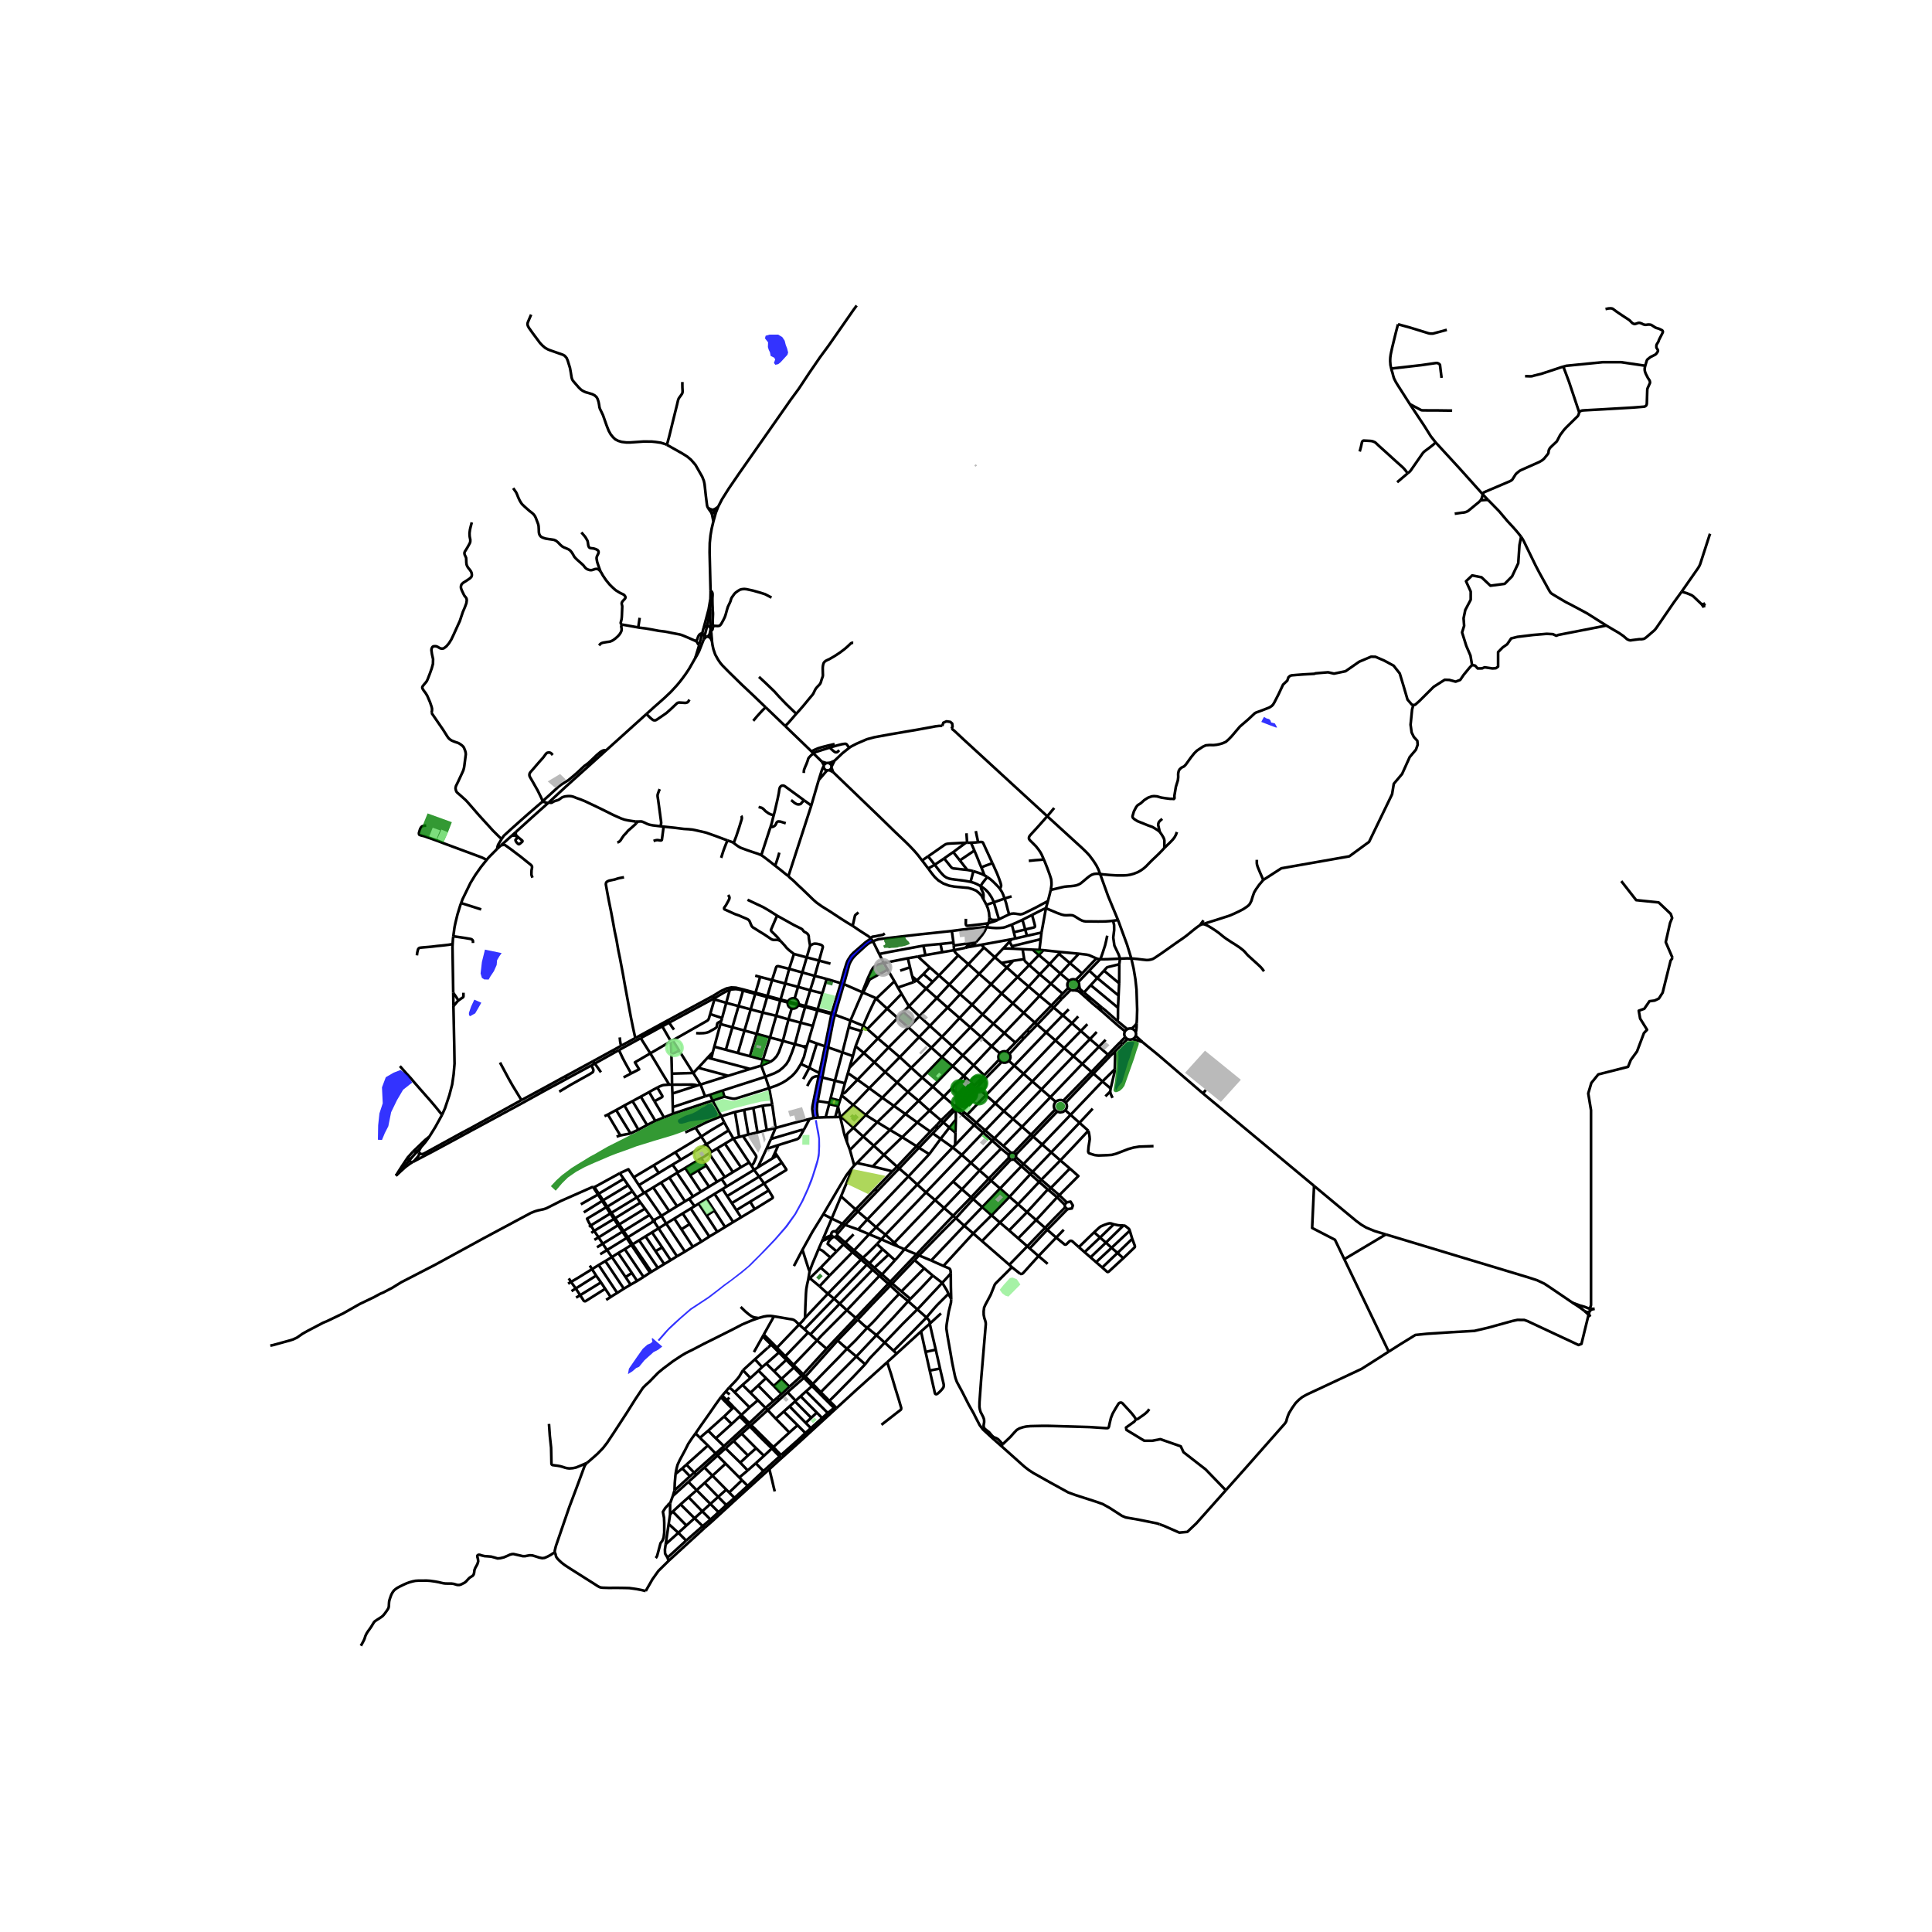 <svg xmlns="http://www.w3.org/2000/svg" xmlns:xlink="http://www.w3.org/1999/xlink" width="960" height="960" viewBox="0 0 720 720"><defs><style>*{stroke-linejoin:round;stroke-linecap:butt}</style></defs><g id="figure_1"><path id="patch_1" d="M0 720h720V0H0z" style="fill:#fff"/><g id="axes_1"><path id="patch_2" d="M90 623.331h558V103.87H90z" style="fill:#fff"/><g id="LineCollection_1"><path d="m250.737 557.51-1.001 2.722M250.737 557.51l5.81-5.256M250.737 557.51l.63-2.068M377.864 432.09l2.8 2.51M377.864 432.09l.321-.189.431-.58M376.758 432.11l.366.089.74-.109M406.759 399.46l.73.636M406.759 399.46l-3.431-2.99M406.759 399.46l-10.48 10.71M406.759 399.46l6.167-6.416M267.666 188.804l1.435-2.783 2.498-3.96 3.828-5.596 19.34-27.625 2.885-3.92 3.914-5.911 4.045-5.892 3.192-4.335 4.024-5.767 5.138-7.384 1.297-1.772M267.666 188.804l-.907 2.291M267.666 188.804l-.592.473-.435.28-.464.246-.673.209M264.755 223.177l-.67 3.914-1.817 6.826M264.793 220.09l.017.875-.055 2.212M264.625 226.95l.14-1.414.009-.443.007-1.04-.026-.876M265.335 239.012l-.056-.98-.099-.983-.08-1.078-.183-.828M285.325 263.574l-2.238-2.147-1.943-1.861-4.907-4.621-4.525-4.427-2.463-2.495-.874-1.055-.784-1.156-1.056-1.903-.676-1.988-.32-1.459-.204-1.45M263.58 237.185l.7.272.245.148.206.204.193.26.41.943M360.843 352.955l4.931-.886M360.843 352.955l-1.105.273M363.718 351.114l-.459.452-1.04.748-1.376.641M351.12 354.86l-.614-3.07M351.12 354.86l-6.257 1.085M351.12 354.86l4.442-.757M344.863 355.945l-.736-3.517M344.863 355.945l-2.796.522M323.337 364.732l-2 5.027M323.337 364.732l.761.295M329.353 358.893l-2.131.606-1.305.696-.325.263-.27.298-.62 1.031-.539 1.167-.826 1.778M321.12 370.625l.548-.72M316.947 380.308l2.894-6.762 1.28-2.921M321.12 370.625l.217-.866M316.947 380.308l-.655 2.531M316.947 380.308l4.716 1.957M311.555 378.316l1.329.508 4.063 1.484M228.485 391.387l-7.495 4.097M228.485 391.387l.492.872M228.485 391.387l3.002-1.664M175.218 420.508l-3.583 1.903M175.218 420.508l.495.81M175.218 420.508l19.115-10.532M156.121 429.542l-.106-.098M171.635 422.411l-13.478 7.41-.363.168-.508.114-.29-.037-.241-.065-.376-.27-.258-.19M154.066 432.92l.485-.489.302-.37.617-.711.281-.313.283-.382.084-.314.06-.307-.057-.492M156.862 427.576l-1.304 1.448M160.011 423.594l-1.505 2.08-1.644 1.902M156.015 429.444l.116-.345.152-.455.579-1.068M408.593 357.18l.737.217.677.077" clip-path="url(#pf9e32e5e2e)" style="fill:none;stroke:#000"/><path d="m412.634 348.699-.395 1.91-.419 1.735-1.008 3.104-.58 1.597-.226.429M417.405 357.267l-2.53.107-2.064.084-1.7.03-1.104-.014M410.007 357.474l-4.094 4.257M321.663 382.265l-.622 2.004M321.663 382.265l.69.542.854.702M326.533 372.18l-.32.328-.295.458-2.203 4.621-2.052 4.678M314.917 456.466l4.784-4.996M314.917 456.466l4.88 1.752M314.917 456.466l-.954-.42M314.917 456.466l-2.876 3.354M342.495 467.862l-.974-.408M342.495 467.862l4.528 1.888M342.495 467.862l8.342-8.514 5.388-5.385M342.495 467.862l-1.66 1.74M248.76 580.474l.396 1.224M248.76 580.474l6.952-6.345M248.078 575.485l-.286 2.015.066 1.48.901 1.493M249.156 581.698l13.415-12.285M240.637 592.927l2.53-4.407 2.196-3.084 3.793-3.738M206.687 578.747l.189.118.109.16.092.345.174.76.455.676.62.658.951.882 1.157.894 2.071 1.353 9.267 5.869.992.642.709.374.548.153.685.061 2.264.069 2.756-.023 2.893.038 1.87.046 1.442.191 1.419.206 1.724.337 1.563.37M164.733 415.479l-2.514 4.555-2.208 3.56M160.011 423.594l-1.578 1.252-4.542 4.344M590.469 488.575l-.71-.59-.976-.695-1.192-.803-1.507-.97M516.46 460.037l53.132 16.026 3.224 1.043 2.693 1.268 1.75 1.147 8.825 5.996" clip-path="url(#pf9e32e5e2e)" style="fill:none;stroke:#000"/><path d="m592.515 487.686-.42-.06-1.582-.621-1.666-.463-2.763-1.025M306.823 452.517l3.127 1.597M317.437 435.374l-1.97 2.54-2.417 4.012-6.227 10.591M299.055 465.754l3.7-6.663 4.068-6.574M313.427 445.851l5.428 4.87M313.427 445.851l-3.477 8.263M317.437 435.374l-.25 1.123-.46 1.384-3.3 7.97M319.701 451.47l7.217-7.51M319.701 451.47l3.514 2.989M319.701 451.47l-.846-.75M334.64 464.515l-1.935-.784M334.64 464.515l-1.352-1.382M334.64 464.515l2.444 1.056M318.348 434.315l-.911 1.059M318.348 434.315l1.01-.908M318.348 434.315l-1.6-5.76M309.95 454.114l-3.217 7.558M309.95 454.114l4.013 1.933M299.055 465.754l-3.18 6.064M301.706 473.84l-.395-1.016-2.256-7.07M301.706 473.84l-.516 3.119M305.05 465.468l-.717 1.77-1.531 3.622-1.096 2.98M301.19 476.959l.613-.617M299.998 491.159l.04-1.086.105-3.248.21-4.746.128-1.658.33-1.85.38-1.612M314.327 463.741l-2.555 2.605M314.327 463.741l3.351 2.915M314.327 463.741l-3.134-2.78M319.798 458.218l4.11 1.75M319.798 458.218l3.417-3.76M323.908 459.969l4.545 1.895M323.908 459.969l2.587-2.622M323.908 459.969l-5.62 6.033M326.495 457.347l3.505 2.798M326.495 457.347l-3.28-2.888M326.495 457.347l15.352-15.897M323.215 454.459l15.319-16.043M346.318 430.125l4.216-5.697M346.318 430.125l-7.784 8.29M346.318 430.125l-3.87-2.388M350.534 424.428l3.267-4.215M350.534 424.428l-2.925-2.068M350.534 424.428l4.496 3.194M328.453 461.864l4.252 1.867M328.453 461.864l1.548-1.72M328.453 461.864l-1.636 1.765M330 460.145l3.288 2.988M330 460.145l15.078-15.764M366.358 422.1l-7.922 8.297M366.358 422.1l.82-.811M366.358 422.1l3.44 2.981M366.358 422.1l-3.318-2.837M333.288 463.133l15.185-15.9M333.288 463.133l-.583.598M337.084 465.57l14.768-15.374M337.084 465.57l4.437 1.884M333.536 469.664l1.243-1.372 2.305-2.721M373.052 428.04l-7.99 8.184M373.052 428.04l2.902 2.378M373.052 428.04l-3.255-2.959M347.023 469.75l12.325-12.96M347.023 469.75l4.561 2.03M380.663 434.6l.773-.806M380.663 434.6l-7.96 8.319M380.663 434.6l3.323 2.973M351.584 471.78l11.12-12.117M354.336 474.574l-.083-.94-.101-.4-.155-.303-.194-.193-2.219-.959M383.986 437.573l.834-.844M383.986 437.573l-7.776 8.435M383.986 437.573l3.286 2.902M365.966 462.517l6.685-6.894M365.966 462.517l10.168 8.835M365.966 462.517l-3.263-2.854M372.651 455.623l6.758-6.851M372.651 455.623l-3.125-2.728M372.651 455.623l3.423 2.923M369.526 452.895l6.684-6.887M369.526 452.895l-6.823 6.768M369.526 452.895l-3.466-3.036M366.06 449.86l6.642-6.941M366.06 449.86l-6.712 6.93M366.06 449.86l-3.383-3.002M362.677 446.858l6.668-6.862M362.677 446.858l-.777-.664M362.677 446.858l-6.452 7.105M358.5 443.215l6.563-6.99M358.5 443.215l-6.648 6.981M358.5 443.215l-3.323-2.9M358.5 443.215l3.4 2.98M355.177 440.316l6.654-6.935M355.177 440.316l-6.704 6.917M379.409 448.772l7.863-8.297M379.409 448.772l-3.2-2.764M379.409 448.772l3.34 2.948M376.21 446.008l-3.508-3.09M372.702 442.919l-3.357-2.923M369.345 439.996l7.413-7.885M369.345 439.996l-.862-.769M365.063 436.224l-3.232-2.843M365.063 436.224l3.42 3.003M361.831 433.381l7.966-8.3M361.831 433.381l-3.395-2.984M358.436 430.397l-13.358 13.984M358.436 430.397l-3.406-2.775M355.03 427.622l.924-.902M355.03 427.622l-13.183 13.828M376.074 458.546l3.37 2.941M376.074 458.546l6.675-6.826M382.749 451.72l7.739-8.46M382.749 451.72l3.382 2.95M393.957 446.191l.82-.782M393.957 446.191l-7.826 8.478M393.957 446.191l2.785 2.749M393.957 446.191l-3.139-2.65M387.272 440.475l.8-.82M387.272 440.475l3.216 2.786M379.445 461.487l3.398 2.966M379.445 461.487l6.686-6.818M386.131 454.67l3.34 2.912M351.852 450.196l3.346 2.887M351.852 450.196l-3.379-2.963M356.225 453.963l3.123 2.827M356.225 453.963l-1.027-.88M362.703 459.663l-3.355-2.873M387.018 468.095l-5.75 6.372-.238.172-.3.102-.319.03-.235-.077M380.176 474.694l-3.061-2.451M387.018 468.095l-3.269-2.858M387.018 468.095l6.606-6.88M390.427 471.003l-1.473-1.28-1.936-1.628M393.624 461.214l2.806-2.924M393.624 461.214l-3.337-2.918M402.047 464.768l-2.429-2.195-.31-.14-.324-.03-.312.123-.242.186-1.02 1.004-.215.091-.205.044-.234-.07-3.132-2.567M376.134 471.352l6.71-6.9M376.134 471.352l.98.89M382.843 464.453l.906.784M382.843 464.453l6.627-6.871M389.47 457.582l.817.714M396.968 449.918l-4.22 4.265-3.278 3.399M348.473 447.233l-3.395-2.852M345.078 444.38l-3.231-2.93M341.847 441.45l-3.313-3.034M338.534 438.416l-3.419-2.954M335.115 435.462l7.333-7.725M335.115 435.462l-.801-.68M326.918 443.96l6.478-6.754 1.72-1.744M318.053 420.29l4.545-4.776M318.053 420.29l-4.581-4.146M318.053 420.29l2.195 1.994 1.447 1.259M318.053 420.29l-1.861 1.77-.403.496-.173.398.004.867.012 1.8M313.13 416.266l.342-.122M313.13 416.266l-.809-3.823M313.13 416.266l-1.874.046M313.13 416.266l1.478 6.283.37 1.23.654 1.842M347.609 422.36l1.412-1.44M347.609 422.36l-5.16 5.377M323.95 405.54l5.913-6.028M323.95 405.54l-5.986 6.267M323.95 405.54l4.854 3.553M323.95 405.54l-4.39-3.146M325.23 434.693l4.176-4.3M325.23 434.693l7.333 1.824M319.358 433.407l.869.197 5.002 1.089M329.406 430.394l4.908 4.388M329.406 430.394l6.82-6.601M329.406 430.394l-3.763-3.416M341.846 418.304l4.56-4.421M341.846 418.304l-5.62 5.489M341.846 418.304l4.858 3.417M341.846 418.304l-4.43-3.145M351.724 408.671l-5.318 5.212M351.724 408.671l2.887-3.014M351.724 408.671l3.754 3.225.333.288M351.724 408.671l-4.114-3.71M342.448 427.737l-.911-.597M336.226 423.793l-4.558-2.696M336.226 423.793l5.31 3.347M313.637 408.203l-.636 1.989M313.637 408.203l.173-.633M313.637 408.203l4.327 3.604M325.643 426.978l6.025-5.88M325.643 426.978l-6.285 6.43M325.643 426.978l-3.948-3.435M331.668 421.097l5.748-5.938M331.668 421.097l-4.743-2.887M337.416 415.159l4.926-4.919M337.416 415.159l-4.265-3.015M347.61 404.96l-5.268 5.28M347.61 404.96l7.39-7.673M347.61 404.96l-3.938-3.368M316.749 428.555l4.946-5.012M316.749 428.555l-1.117-2.934M321.695 423.543l5.23-5.333M326.925 418.21l6.226-6.066M326.925 418.21l-4.327-2.696M333.151 412.144l5.19-5.226M333.151 412.144l-4.347-3.05M343.672 401.592l-5.331 5.326M343.672 401.592l-4.052-3.665M343.672 401.592l7.377-7.64M322.598 415.514l6.206-6.42M322.598 415.514l-4.634-3.707M328.804 409.093l5.527-5.695M339.62 397.927l-5.29 5.47M339.62 397.927l2.714-2.693 4.794-4.796M339.62 397.927l-4.302-3.962M317.964 411.807l-4.492 4.337M335.318 393.965l7.206-7.467M335.318 393.965l-5.455 5.547M335.318 393.965l-4.185-3.598M363.04 419.263l.833-.826M363.04 419.263l-7.086 7.457M363.04 419.263l-4.485-3.886M369.797 425.081l.8-.833M400.02 393.588l6.182-6.355M400.02 393.588l-11.893 12.392M400.02 393.588l3.308 2.881M400.02 393.588l-3.432-2.992M396.588 390.596l-3.269-2.85M396.588 390.596l6.2-6.39M396.588 390.596l-11.848 12.428M405.582 421.384l-3.286-2.953M395.158 432.452l4.364-4.576 6.06-6.492M429.889 427.124l-5.332.187-2.119.352-1.914.536-1.969.757-2.61 1-1.593.427-1.688.119-3.217.113-.762-.056-.752-.103-.919-.276-.9-.305-.305-.14-.17-.223-.117-.377.145-1.748.309-1.924.137-.92-.066-.903-.12-.798-.146-.763-.199-.695M397.022 413.758l1.953 1.709M397.022 413.758l.424-.656.173-.753-.097-.764-.355-.692M393.989 414.262l1.058.29 1.084-.18.891-.614M396.28 410.17l-.785-.228-.821.03-.763.287-.513.323M396.28 410.17l.887.723M393.398 410.582l-1.943-1.697M393.398 410.582l-.502.833-.158.731.096.741.339.673M393.173 413.56l-8.94 9.306M393.173 413.56l.816.702M398.975 415.467l11.868-12.448M398.975 415.467l-10.578 11.053M398.975 415.467l3.321 2.964M402.296 418.431l4.918-5.263M402.296 418.431l-10.534 11.028M403.328 396.47l6.213-6.374M403.328 396.47l-11.873 12.415M353.8 420.213l2.407-2.976M353.8 420.213l-2.235-1.945M353.8 420.213l2.261 1.937M356.207 417.237l-.146 4.913M356.253 413.128l-.026 1.015.006.457-.026 2.637M395.158 432.452l-3.396-2.993M395.158 432.452l3.55 3.021M388.071 439.655l.519-.527 6.568-6.676M391.762 429.459l-6.942 7.27M391.762 429.459l-3.365-2.94M388.397 426.52l-6.961 7.274M388.397 426.52l-3.358-2.946M384.233 422.866l-6.456 6.744M384.233 422.866l-3.35-2.941M384.233 422.866l.806.708M380.882 419.925l-3.379-2.93M380.882 419.925l10.573-11.04M380.882 419.925l-6.952 7.16M377.503 416.994l10.624-11.014M377.503 416.994l-6.906 7.254M377.503 416.994l-3.407-2.922M374.096 414.072l-3.179-2.891M374.096 414.072l10.644-11.048M374.096 414.072l-6.917 7.217M370.917 411.18l-3.488-3.06M370.917 411.18l10.538-11.023M370.917 411.18l-7.044 7.257M364.086 405.185l3.343 2.934M364.086 405.185l.51-.499M356.84 412.583l1.043-.91 2.765-2.859 3.438-3.629M391.455 408.885l-3.328-2.905M388.127 405.98l-3.387-2.956M384.74 403.024l-3.285-2.867M375.981 395.345l2.001 1.78M375.981 395.345l.403-.588.18-.68-.06-.699-.295-.643M373.269 395.795l.7.22.737-.007.695-.231.58-.432M367.43 408.12l10.552-10.996M367.43 408.12l-7.019 7.31M377.982 397.124l3.473 3.033M377.982 397.124l11.886-12.385M389.868 384.74l3.451 3.007M389.868 384.74l-3.327-2.88M389.868 384.74l6.188-6.376M386.54 381.86l-.904-.783M386.54 381.86l6.128-6.381M386.54 381.86l-2.846 2.919M405.239 381.673l-2.45 2.533M399.488 381.308l2.338-2.528M399.488 381.308l-6.169 6.439M399.488 381.308l-3.432-2.944M399.488 381.308l3.3 2.898M396.056 378.364l2.225-2.23M392.668 375.479l1.793 1.53 1.595 1.355M392.668 375.479l2.955-3.189M392.668 375.479l-.884-.725M409.541 390.096l2.492-2.578M409.541 390.096l3.385 2.948M409.541 390.096l-3.34-2.863M377.619 358.039l4.07-.589M377.619 358.039l-4.404.83M377.619 358.039l-2.385 2.545M383.549 359.657l3.942 3.462M383.549 359.657l3.605-3.735M383.549 359.657l-4.328 4.471M381.689 357.45l.137.466.241.375 1.482 1.366M395.35 354.795l-.719.687M395.35 354.795l6.71.63M388.862 354.104l4.745.517 1.743.174M402.06 355.424l-3.308 3.51M408.593 357.18l-1.987-.891-.758-.321-.918-.207-2.87-.337M377.084 350.011l1.317-.266M377.084 350.011l-11.31 2.058M377.084 350.011l-.863.924M381.506 377.455l-4.062-3.552M381.506 377.455l5.913-6.334M381.506 377.455l-7.211 7.551M381.506 377.455l4.13 3.622M377.444 373.903l-4.165-3.663M377.444 373.903l5.9-6.248M370.223 381.508l3.487-3.65 3.734-3.955M373.279 370.24l-3.936-3.45M379.221 364.128l-2.883 2.953-3.059 3.16M366.175 378.056l3.554-3.912 3.55-3.904M369.343 366.79l-4.43-3.842M369.343 366.79l-7.068 7.629M375.234 360.584l-2.37 2.485-3.521 3.721M364.913 362.948l-4.025-3.614M364.913 362.948l5.83-6.23M364.913 362.948l-7.133 7.58M355.562 354.103l4.176-.875M355.562 354.103l-.132-1.726M357.125 356.034l-.612-.555-.41-.429-.355-.458-.186-.49M373.885 353.439l2.336-2.504M373.885 353.439l-3.142 3.279M373.885 353.439l3.732.115M387.366 353.996l-2.528-.09M387.366 353.996l.478-3.985M387.366 353.996l1.496.108M387.491 363.119l4.15 3.485M387.491 363.119l3.662-3.838M387.491 363.119l-4.147 4.536M391.642 366.604l4.38 3.713M391.642 366.604l3.53-3.784M391.642 366.604l-4.223 4.517M387.419 371.12l-4.075-3.465M387.419 371.12l4.365 3.634M383.344 367.655l-4.123-3.527M379.221 364.128l-3.987-3.544M375.234 360.584l-2.019-1.715M370.743 356.718l-4.047-3.592M370.743 356.718l2.472 2.15M366.696 353.126l-.44-.468-.482-.589M381.689 357.45l-.597-3.707M381.092 353.743l3.746.163M381.092 353.743l-3.475-.19M387.154 355.922l4 3.359M387.154 355.922l-2.316-2.016M387.154 355.922l1.708-1.818M391.153 359.281l4.02 3.54M391.153 359.281l3.478-3.799M395.173 362.82l3.225 2.725M395.173 362.82l3.58-3.885M398.398 365.545l-.357.453-.217.527-.06.564.102.558.255.512M400.882 365.107l-.645-.172-.67.02-.631.21-.538.38M398.752 358.935l4.502 3.84M394.631 355.482l1.056.883 3.065 2.57M405.913 361.73l3.002 2.755M401.88 365.96l.313-.31 3.72-3.92M387.844 350.011l-10.693 2.61M388.137 347.535l-.113.863-.18 1.613M377.151 352.621l-.93-1.686M377.151 352.621l.466.933M342.067 356.467l4.467 4.072M342.067 356.467l-3.76.652M357.78 370.528l-4.63 4.991M357.78 370.528l4.495 3.89M357.78 370.528l-4.009-3.634M362.275 374.419l-4.674 4.96M362.275 374.419l3.9 3.637M366.175 378.056l-4.576 4.815M366.175 378.056l4.048 3.452M370.223 381.508l-4.634 4.896M370.223 381.508l4.072 3.498M374.295 385.006l-4.751 4.883M374.295 385.006l4.11 3.54M366.696 353.126l-5.808 6.208M360.888 359.334l-3.763-3.3M360.888 359.334l-7.117 7.56M353.771 366.894l-4.65 5.044M353.771 366.894l-3.842-3.372M331.133 390.367l7.414-7.486M331.133 390.367l-5.283 5.507M331.133 390.367l-3.963-3.38M325.85 395.874l-3.917-3.457M325.85 395.874l-6.29 6.52M325.85 395.874l4.013 3.638M357.125 356.034l-7.196 7.488M349.929 363.522l-2.362 2.408M349.929 363.522l-3.395-2.983M327.17 386.986l-5.237 5.431M327.17 386.986l7.34-7.636M327.17 386.986l-3.963-3.477M321.933 392.417l-3.076-2.52M321.933 392.417l-5.387 5.528M338.308 357.119l-8.955 1.774M338.308 357.119l.823 3.359M339.974 363.869l-.239-.847-.604-2.544M339.974 363.869l1.682 1.456M339.974 363.869l.53 2.13M345.12 368.403l-3.464-3.078M345.12 368.403l-6.376 6.605M345.12 368.403l2.447-2.473M345.12 368.403l4 3.535M349.12 371.938l-6.492 6.795M349.12 371.938l4.03 3.581M346.544 382.316l3.115-3.237 3.49-3.56M353.15 375.52l4.451 3.86M351.05 386.381l2.602-2.737 3.949-4.265M357.601 379.38l3.998 3.491M361.599 382.871l-6.703 6.964M361.599 382.871l3.99 3.533M365.59 386.404l-6.801 6.914M365.59 386.404l3.954 3.485M369.544 389.889l-6.705 7.114M369.544 389.889l3.058 2.623M372.602 392.512l-.359.548-.17.625.034.645.236.605M375.11 391.898l-.672-.134-.684.065-.631.257-.521.426M346.534 360.539l-2.385 2.438M334.61 368.029l5.895-2.03M334.61 368.029l1.378 2.34M334.61 368.029l-1.282-2.324M338.744 375.008l3.884 3.725M338.744 375.008l-2.141 2.173M335.988 370.368l2.498 4.258.258.382M342.628 378.733l-1.978 2.009M342.628 378.733l3.916 3.583M346.544 382.316l-4.02 4.182M346.544 382.316l4.505 4.065M351.05 386.381l3.846 3.454M351.05 386.381l-3.922 4.057M354.896 389.835l3.893 3.483M354.896 389.835l-3.847 4.117M358.789 393.318l4.05 3.685M355 397.287l1.723-1.789 2.066-2.18M362.839 397.003l3.941 3.71M362.839 397.003l-3.672 3.952M329.353 358.893l1.428 2.446M329.353 358.893l-1.701-3.379M330.781 361.339l2.547 4.366M330.781 361.339l-6.683 3.688M333.328 365.705l-6.795 6.474M326.533 372.18l-.458-.367-4.407-1.907M326.533 372.18l4.082 3.718M334.51 379.35l-3.895-3.452M334.51 379.35l2.093-2.169M334.51 379.35l4.037 3.53M338.547 382.88l2.103-2.138M338.547 382.88l3.977 3.618M342.524 386.498l4.604 3.94M347.128 390.438l3.921 3.514M351.05 393.952l3.95 3.335M355 397.287l4.167 3.668M335.988 370.368l-5.373 5.53M330.615 375.898l-7.408 7.61M307.694 416.365l1.313-4.898M307.694 416.365l-2.917.108M307.694 416.365l3.562-.053M311.256 416.312l1.065-3.87M318.857 389.896l-1.013 3.69M318.857 389.896l2.184-5.627M329.863 399.512l4.468 3.886M334.33 403.398l4.011 3.52M338.341 406.918l4.001 3.322M342.342 410.24l4.064 3.643M346.406 413.883l4.307 3.643M351.565 418.268l-.852-.742M351.565 418.268l3.967-4.177.266-.437.286-.548M351.565 418.268l-1.875 1.936M316.546 397.945l-.552 1.95M316.546 397.945l1.298-4.358M315.994 399.895l3.566 2.499M315.994 399.895l-1.12 3.806M313.81 407.57l.393-.063.27-.082.244-.12.324-.253 4.519-4.658M312.373 412.218l-.052.225M313.001 410.192l-.273.879-.355 1.147M312.373 412.218l-3.366-.751M309.007 411.467l.118-.47M313.001 410.192l-3.446-.896M309.555 409.296l1.589-6.568M309.555 409.296l-.43 1.701M281.446 363.588l1.839.483M306.48 370.164l-4.55-1.127M306.48 370.164l-1.745 5.964M306.48 370.164l1.597-5.328M304.735 376.128l-4.568-1.223M304.735 376.128l-.113.385M309.974 377.55l-.539-.164-4.7-1.258M286.644 405.512l2.805-.994 1.998-.932 1.628-.978 2.08-1.636.958-.993.895-1.101 1.475-2.37M300.411 390.73l-.792 3.165-1.136 2.613M298.483 396.508l3.127 1.448M250.722 412.59l12.045-4.012M250.722 412.59l-.13-5.056M250.722 412.59l.064 2.463M250.02 388.073l.203 4.826M250.02 388.073l.693-.371M250.02 388.073l-7.67 4.475M246.8 382.502l.274.442 2.946 5.13M266.145 372.052l-.456-.888M266.145 372.052l.151.416M266.145 372.052l3.513-2.076 1.427-.745.877-.3M266.145 372.052l-16.768 9.05M250.592 407.534l-.139-3.299M250.592 407.534l9.273-3.016M261.06 404.184l-2.71-4.305M261.06 404.184l1.707 4.394M261.06 404.184l10.307-3.27M261.06 404.184l-1.195.334M283.7 397.12l1.535 4.165M283.7 397.12l.617-2.2M283.7 397.12l3.473-1.434M283.7 397.12l-4.141 1.248M290.902 372.469l-4.89-1.325M290.902 372.469l1.742-5.939M290.902 372.469l-.112.382M290.902 372.469l2.798.74M250.453 404.235l-1.056-.03M250.453 404.235l-.051-4.125M259.865 404.518l-.604-.183-.644-.1-.701-.053-7.463.053M250.402 400.11l7.949-.231M250.402 400.11l-.18-7.211M258.35 399.879l-5.262-8.352M258.35 399.879l1.878-1.949M265.635 392.111l.564-2.038M265.635 392.111l-1.933 2.064M265.635 392.111l-.55 2.41M271.962 368.93l-1.312 4.8M271.962 368.93l.707-.2 1.495-.121 1.065.121 1.683.446M260.228 397.93l3.474-3.755M260.228 397.93l11.139 2.985M271.367 400.915l8.192-2.547M263.702 394.175l1.383.347M265.085 394.522l3.915 1.04 10.559 2.806M266.199 390.073l2.285-8.437M266.199 390.073l4.303 1.152M284.317 394.92l2.856.766M284.317 394.92l-4.861-1.298M284.317 394.92l2.64-8.274M291.758 387.913l-1.515 4.252-.845 1.506-1.077 1.167-1.148.848M286.644 405.512l-1.409-4.227M286.644 405.512l1.145 6.168M269.947 408.684l2.232.573 1.008.207.548-.008.62-.107 5.657-1.765 6.632-2.072M285.235 401.285l-15.932 5.121M296.23 389.145l-1.179 3.282L294 395.01l-.949 1.554-1.296 1.346-1.386 1.134-1.696.906-3.437 1.335M279.456 393.622 275 392.43M279.456 393.622l2.532-8.33M286.012 371.144l1.722-5.903M286.012 371.144l-.12.41M286.012 371.144l-4.45-1.173M287.734 365.24l4.91 1.29M287.734 365.24l-4.45-1.169M294.097 361.055l-4.023-.99-.355.007-.233.092-.174.18-.109.259-1.47 4.638M275 392.429l-4.498-1.204M275 392.429l2.445-8.37M281.561 369.971l1.724-5.9M281.561 369.971l-.118.405" clip-path="url(#pf9e32e5e2e)" style="fill:none;stroke:#000"/><path d="m281.561 369.971-4.534-1.217-2.765-.679-1.713-.086-1.81.38-2.09.981-2.96 1.814M270.502 391.225l2.438-8.384M268.484 381.636l.326-1.19M268.484 381.636l4.456 1.205M272.94 382.841l2.293-7.89M272.94 382.841l4.505 1.217M277.445 384.058l2.309-7.902M277.445 384.058l4.543 1.234M281.988 385.292l2.216-7.949M281.988 385.292l4.969 1.354M286.957 386.646l4.8 1.267M286.957 386.646l2.319-8.087M291.758 387.913l4.473 1.232M291.758 387.913l2.086-8.003M296.23 389.145l2.129-8.032M296.23 389.145l3.169.83M300.657 389.853l-.246.877M300.657 389.853l.671-2.084M299.399 389.975l.69-.059.568-.063M302.92 382.328l-4.561-1.215M302.92 382.328l-1.592 5.441M302.92 382.328l1.702-5.815M298.359 381.113l1.692-5.81M298.359 381.113l-4.515-1.203M293.844 379.91l-4.568-1.35M293.844 379.91l1.204-4.102M289.276 378.56l-5.072-1.217M289.276 378.56l1.514-5.71M284.204 377.343l1.688-5.789M284.204 377.343l-4.45-1.187M279.754 376.156l1.69-5.78M279.754 376.156l-4.521-1.205M275.233 374.951l1.679-5.775M275.233 374.951l-4.583-1.22M270.65 373.73l-1.55 5.658M270.65 373.73l-4.354-1.262M264.668 377.92l1.431-4.957.197-.495M292.644 366.53l4.763 1.25M292.644 366.53l1.453-5.475M294.097 361.055l4.9 1.356M294.097 361.055l1.78-5.542M295.876 355.513l4.763 1.27M290.9 350.697l.38.399 1.151 1.252.703.88.9.853 1.842 1.432M305.243 357.988l-1.608 5.701M305.243 357.988l4.248 1.144M305.243 357.988l-4.604-1.205M301.918 352.463l.453-.321.371-.203.366-.172.431-.095.347.003.564.046.887.195.54.164.43.226.194.184.125.28.012.21-1.395 5.008M297.407 367.78l4.524 1.257M297.407 367.78l1.59-5.369M297.407 367.78l-1.272 4.326M298.998 362.411l4.637 1.278M298.998 362.411l1.64-5.628M301.918 352.463l-.085.258-1.194 4.062M324.639 349.852l-.151-.204M324.639 349.852l-.598.256-.525.38-1.032.728-4.47 3.893-.86.921-.999 1.495-.363.634-.343.907-.222.714-.267.839-.27.846-.22.775-.233.813-.35 1.232-.534 2.118M325.32 350.804l-.088-.124-.522-.729-.071-.1M313.353 366.403l-5.276-1.567M313.353 366.403l-3.379 11.148M314.489 366.763l-.147-.047-.872-.275-.117-.038M311.555 378.316l-.366-.253M311.555 378.316l-.443-.018M300.836 404.732l.822-1.559.91-1.322.395-.306.653-.313.62-.13.839.092" clip-path="url(#pf9e32e5e2e)" style="fill:none;stroke:#000"/><path d="m305.075 401.194-1.475 7.047-.814 4.074-.072.97.112.963.38 2.362M306.42 401.54l-.21-.047-.9-.24-.235-.06M305.075 401.194l.282-1.292M311.144 402.728l2.804-10.553M311.144 402.728l3.73.973M311.144 402.728l-4.723-1.188M314.874 403.701l-1.064 3.869M301.328 387.769l3.082 1.119M307.454 389.927l-3.044-1.04M307.454 389.927l-2.097 9.975M308.612 390.335l-.165-.058-.851-.3-.142-.05M307.454 389.927l2.418-12.012M313.948 392.175l2.344-9.336M313.948 392.175l3.896 1.412M313.948 392.175l-5.336-1.84M408.593 357.18l-5.34 5.596M403.254 362.776l-1.181 1.257-1.191 1.074" clip-path="url(#pf9e32e5e2e)" style="fill:none;stroke:#000"/><path d="m401.88 365.96-.43-.5-.568-.353M402.169 367.221l-.04-.652-.25-.609" clip-path="url(#pf9e32e5e2e)" style="fill:none;stroke:#000"/><path d="m400.45 369.06.642-.24.531-.415.372-.55.174-.634" clip-path="url(#pf9e32e5e2e)" style="fill:none;stroke:#000"/><path d="m403.971 369.889-1.093-.936-.365-.377-.172-.436-.172-.919M398.121 368.159l-2.1 2.158M398.121 368.159l.426.457.547.321M399.094 368.937l.668.163.688-.04M395.623 372.29l2.77-2.766.283-.272.418-.315M400.45 369.06l.863.152.44.14.542.314 1.08.956 1.514 1.353M396.021 370.317l-1.215 1.284M391.784 374.754l-6.148 6.323M391.784 374.754l3.022-3.153M385.636 381.077l-2.884 2.974M378.406 388.547l-2.848 2.885-.447.466M378.406 388.547l2.245-2.33M376.209 392.735l-.479-.501-.62-.336M376.209 392.735l3.252-3.533 2.044-2.178M372.343 394.935l-.426.401-5.137 5.376M372.343 394.935l.396.494.53.366M366.18 403.028l1.491-1.55 5.598-5.683M407.489 400.096l3.354 2.923M407.489 400.096l6.123-6.384M407.489 400.096l-10.322 10.797M363.163 404.499l-4.44 4.647M363.163 404.499l-.669-.593M363.163 404.499l1.272-1.332M356.284 412.004l-.258.039-.215.14" clip-path="url(#pf9e32e5e2e)" style="fill:none;stroke:#000"/><path d="m356.84 412.583-.11-.346-.196-.163-.25-.07M356.284 412.004l2.438-2.858M355.81 412.184l-.144.265.019.299M356.84 412.583l-.04.188M356.374 413.115l.263-.123.162-.22M359.344 414.562l-1.201-.965-.706-.495-.638-.33M355.685 412.748l-4.972 4.778M355.685 412.748l.175.244.224.114M356.374 413.115l.37.619.467.479 1.344 1.164M356.374 413.115l-.121.013M356.253 413.128l-.17-.022M393.989 414.262l-8.95 9.312M360.411 415.43l-1.067-.868M360.411 415.43l3.462 3.007M350.713 417.526l-1.561 1.689M363.873 418.437l3.306 2.852M367.179 421.289l3.418 2.959M346.704 421.721l-5.167 5.42M346.704 421.721l1.856-1.906M356.061 422.15l-.107 4.57M370.597 424.248l3.333 2.837M373.93 427.085l2.862 2.525M341.537 427.14l-7.223 7.642M377.777 429.61l-.325-.075-.66.075M378.57 430.305l-.197-.295-.596-.4M376.792 429.61l-.359.188-.288.277-.191.343M378.57 430.305l6.47-6.731M378.616 431.32l.063-.684-.11-.33M375.954 430.418l-.059.688.112.332M381.436 433.794l-2.555-2.24-.265-.233M376.007 431.438l-7.524 7.789M376.007 431.438l.188.281.563.392M381.436 433.794l3.384 2.935M334.314 434.782l-1.751 1.735M332.563 436.517l-6.471 6.699M384.82 436.729l3.251 2.926M368.483 439.227l-6.583 6.967M388.071 439.655l3.55 3.047M361.9 446.194l-6.702 6.89M318.855 450.72l-4.892 5.327M318.855 450.72l7.237-7.504M355.198 453.083l-5.222 5.492-8.455 8.879M313.963 456.047l-2.555 2.911M341.52 467.454l-9.746 10.204M241.921 406.983l-3.123 1.704M241.921 406.983l1.973 3.432M244.965 405.294l-1.523.822-1.52.867M238.798 408.687l-3.08 1.68M238.798 408.687l5.414 9.017M235.718 410.368l-3.018 1.61M235.718 410.368l5.426 8.903M287.789 411.68l1.241 8.675M284.203 412.062l1.192-.168 2.394-.214M232.7 411.978l-3.077 1.716M232.7 411.978l5.207 9.035M284.203 412.062l1.539 9.111M284.203 412.062l-3.474.81M280.73 412.873l1.563 9.148M280.73 412.873l-3.406.77M277.324 413.643l1.568 9.173M277.324 413.643l-3.414.766M229.623 413.694l-3.084 1.67M229.623 413.694l5.353 8.708M273.91 414.41l1.55 9.293M273.91 414.41l-5.107 1.574M226.539 415.364l-1.265.623M226.539 415.364l4.626 7.778M268.803 415.984l1.12 2.315M265.571 410.121l1.789 3.065 1.443 2.798M259.164 420.263l4.07-2.018 3.175-1.307 2.394-.954M301.714 417.015l1.491-.405M301.714 417.015l-2.175 4.082M289.03 420.355l8.526-2.346 4.158-.994M244.212 417.704l-3.068 1.567M244.212 417.704l3.235-1.256M241.144 419.27l-3.237 1.743M289.03 420.355l-3.288.818M289.03 420.355l-1.733 4.108M237.907 421.013l-2.93 1.389M287.297 424.463l10.71-3.175.508-.138.46-.061.564.008" clip-path="url(#pf9e32e5e2e)" style="fill:none;stroke:#000"/><path d="m290.087 426.733 1.308-.415 4.549-1.427.947-.294.415-.18.298-.21.383-.44 1.552-2.67M285.742 421.173l-3.45.848M282.293 422.021l-3.4.795M231.165 423.142l-1.382.455M231.165 423.142l3.811-.74M278.892 422.816l-2.015.543M276.877 423.359l-1.418.344M279.984 434.346l.444-.29.241-.272.294-.5.842-1.93.032-.245-.036-.214-.064-.229-4.86-7.307M275.46 423.703l-2.145.611M273.315 424.314l-3.166 1.911M273.315 424.314l-1.78-3.05M273.315 424.314l5.883 8.927M287.297 424.463l-1.672 3.711M270.149 426.225l-2.885 1.75M270.149 426.225l5.983 8.763M290.087 426.733l-1.252 2.805M290.087 426.733l-4.462 1.441M267.264 427.975l-2.064 1.261M267.264 427.975l5.887 8.833M285.625 428.174l-3.18 6.862M265.2 429.236l-.967.62M265.2 429.236l-1.947-2.794M251.678 429.42l2.004 2.793M251.678 429.42l-8.058 4.853M261.332 423.566l-3.723 2.262-5.93 3.592M288.835 429.538l-1.009 2.198M288.835 429.538l.754 1.117M264.233 429.855l-2.949 1.823M264.233 429.855l5.883 8.805M289.589 430.655l-1.763 1.081M289.589 430.655l1.794 2.656M261.284 431.678l-5.951 3.593M261.284 431.678l1.902 2.68M287.826 431.736l-5.38 3.3M253.682 432.213l9.57-5.77M253.682 432.213l-3.056 1.82M279.198 433.241l.786 1.105M279.198 433.241l-3.066 1.747M291.383 433.31l-8.486 5.19M284.775 441.052l8.236-5.017.022-.061.002-.081-.016-.092-.063-.124-1.573-2.366M279.984 434.346l1.035 1.616M263.186 434.358l-3.02 1.815M263.186 434.358l4.034 6.07M276.132 434.988l-2.981 1.82M282.445 435.036l-1.426.926M255.333 435.27l-2.672 1.602M255.333 435.27l1.833 2.706M281.02 435.962l1.877 2.538M281.02 435.962l-10.213 6.212M260.166 436.173l4.089 6.065M260.166 436.173l-3 1.803M273.15 436.808l-3.034 1.852M252.29 437.094l-2.853 1.75M252.29 437.094l.371-.222M252.29 437.094l5.995 8.789M245.526 437.13l5.1-3.098M245.526 437.13l-7.435 4.541M243.62 434.273l.871 1.391 1.035 1.466M257.166 437.976l4.046 6.12M282.897 438.5l1.878 2.552M282.897 438.5l-11.908 7.242M270.116 438.66l-1.184.723M249.437 438.844l-3.078 1.876M249.437 438.844l5.842 8.874M236.173 438.744l1.918 2.927M236.173 438.744l7.447-4.47M230.977 437.23l3.205-1.477 1.991 2.991M268.932 439.383l-1.712 1.045M268.932 439.383l1.875 2.79M267.22 440.428l-2.965 1.81M246.36 440.72l-2.934 1.8M246.36 440.72l5.96 8.804M284.775 441.052l1.716 2.584M284.775 441.052l-12.057 7.324M238.091 441.671l1.934 2.905M270.807 442.174l-1.541.945M264.255 442.238l-3.043 1.858M243.426 442.52l-3.018 1.827M243.426 442.52l5.955 8.799M269.266 443.119l-2.97 1.822M269.266 443.119l1.723 2.623M286.491 443.636l-6.924 4.202M281.262 450.606l6.563-4.058.121-.142.042-.13-.002-.11-.048-.13-1.447-2.4M261.212 444.096l-2.927 1.787M240.408 444.347l-.383.23M240.408 444.347l6.085 8.773M266.295 444.94l-2.978 1.827M266.295 444.94l6.948 10.481M270.989 445.742l1.73 2.634M258.285 445.883l-1.467.898M256.818 446.78l-1.54.938M256.818 446.78l2.02 2.734M263.317 446.767l-2.926 1.795M263.317 446.767l2.913 4.385M255.279 447.718l-2.958 1.806M279.567 447.838l1.695 2.768M279.567 447.838l-5.134 3.15M272.718 448.376l1.715 2.611M260.391 448.562l-1.553.952M260.391 448.562l2.924 4.414M258.838 449.514l-1.419.87M252.32 449.524l-2.939 1.795M257.42 450.384l-3 1.84M257.42 450.384l6.934 10.448M281.262 450.606l-5.077 3.058M274.433 450.987l1.752 2.677M266.23 451.152l-2.915 1.824M266.23 451.152l3.99 6.127M249.381 451.319l-2.888 1.801M254.42 452.223l-3.117 1.913M254.42 452.223l2.616 3.94M263.315 452.976l3.989 6.083M246.493 453.12l1.78 2.874M246.493 453.12l-2.65 1.513M276.185 453.664l-2.942 1.757M251.303 454.136l-3.03 1.858M251.303 454.136l2.633 3.995M273.243 455.421l-3.022 1.858M248.272 455.994l-2.842 1.77M248.272 455.994l6.976 10.456M257.036 456.164l-3.1 1.967M257.036 456.164l4.365 6.556M270.22 457.279l-2.916 1.78M253.936 458.13l4.266 6.493M267.304 459.059l-2.95 1.773M264.354 460.832l-2.953 1.888M261.4 462.72l-3.198 1.903M258.202 464.623l-2.954 1.827M255.248 466.45l-2.957 1.735M354.336 474.574l-3.189 3.502M354.48 484.202l-.118-4.673-.028-3.987.002-.968M331.769 479.098l3.333 3.058M331.769 479.098l.717-.75M319.671 491.79l5.087-5.427 7.01-7.265M331.769 479.098l-.729-.672M335.102 482.156l3.34 2.778M323.205 494.825l1.682-1.633 1.301-1.353 2.652-2.965 2.651-2.89 3.61-3.828M345.267 491.003l.665-.815 2.225-2.614 1.2-1.322 4.082-4.054M354.48 484.202l-.227-.579-.814-1.425M351.147 478.076l.383.604 1.441 2.365.263.66.205.493M338.442 484.934l.853-.87M338.442 484.934l3.42 3.024M326.616 497.578l3.272-3.4 2.9-3.05 5.654-6.194M341.862 487.958l3.405 3.045M351.147 478.076l-8.413 8.993-.872.889M329.71 500.353l6.717-7 5.435-5.395M350.69 489.459l-4.2 3.851M333.014 503.394l7.076-7.1 5.177-5.29M346.49 493.31l.01-.328-.034-.358-.143-.437-.615-.748-.441-.436" clip-path="url(#pf9e32e5e2e)" style="fill:none;stroke:#000"/><path d="m323.205 494.825-.981-.708-1.37-1.223-1.183-1.105M319.671 491.79l-7.513 7.772M346.49 493.31l-3.247 2.883M348.73 502.994l-1.146-4.919-1.094-4.765M323.205 494.825l3.41 2.753M315.66 502.63l3.074-3.003 4.47-4.802M343.243 496.193l1.687 7.628M343.243 496.193l-9.093 8.272M326.616 497.578l3.094 2.775M326.616 497.578l-7.491 7.941M284.251 498.045l.391-.701M284.251 498.045l-3.28 5.839M284.251 498.045l3.156 3.064M315.66 502.63l-1.773-1.51-1.729-1.558M300.103 512.984l.994-1.03 11.061-12.392M329.71 500.353l3.304 3.041M322.417 508.43l.85-1.092.741-.994 1.137-1.218 2.574-2.656 1.991-2.117M287.407 501.11l-6.065 5.472M287.407 501.11l1.65 1.67M315.66 502.63l3.465 2.89M302.899 515.737l5.778-5.9 3.824-3.894 3.16-3.313M289.058 502.78l1.237 1.241M289.058 502.78l.504-.54M348.73 502.994l-3.8.827M348.73 502.994l1.595 7.03M334.15 504.465l-1.136-1.07M330.645 507.651l.233-.217 3.272-2.97M344.93 503.82l1.554 6.943M290.295 504.021l2.727 2.772M290.295 504.021l-4.714 4.15M319.125 505.52l3.292 2.91M319.125 505.52l-13.26 13.304M281.342 506.582l-4.448 4.058M281.342 506.582l2.675 2.888M293.022 506.793l2.822 2.856M293.022 506.793l-4.533 4.227M285.58 508.171l-1.563 1.3M285.58 508.171l2.909 2.85M309.08 522.065l2.312-2.255 6.488-6.595 4.537-4.784M284.017 509.47l-1.353 1.346M295.844 509.649l2.966 2.988M295.844 509.649l-4.574 4.196M350.325 510.024l-3.841.739M346.484 510.763l1.634 7.111.22 1.065.147.442.167.166.34.043.349-.162.653-.554.737-.737.401-.47.33-.436.178-.357.078-.48-.036-.542-1.357-5.828M276.894 510.64l2.767 2.911M271.712 517.15l2.28-2.369.87-.978.653-.84 1.379-2.323M282.664 510.816l2.8 2.78M282.664 510.816l-3.003 2.735M288.489 511.02l2.781 2.825M298.81 512.637l-4.642 4.162M298.81 512.637l.793.842M298.81 512.637l.511-.462M299.603 513.48l.5-.496M299.603 513.48l3.02 3.045M299.603 513.48l-6.105 5.349M279.661 513.551l-2.94 2.558M285.464 513.597l2.897 2.917M285.464 513.597l-2.922 2.742M291.27 513.845l-2.909 2.67M291.27 513.845l2.898 2.954M276.72 516.11l-2.977 2.714M276.72 516.11l2.936 2.937M282.542 516.339l5.68 5.799M282.542 516.339l-2.886 2.708M302.622 516.525l-2.22 1.984M302.622 516.525l8.198 8.18M300.401 518.509l8.087 8.077M300.401 518.509l-2.048 1.822M293.498 518.829l3.029 3.183M293.498 518.829l-3.16 2.857M273.743 518.824l5.575 5.669M271.712 517.15l.213.127.431.264.548.424.839.86M279.656 519.047l2.79 2.77M298.353 520.33l6.053 6.107M298.353 520.33l-1.826 1.682M282.445 521.816l-3.127 2.677M282.445 521.816l2.843 2.865M296.527 522.012l-.232.278M288.222 522.138l-2.934 2.543M288.222 522.138l1.404-1.228M296.295 522.29l6.025 6.079M296.295 522.29l-2.057 1.807M294.238 524.097l6.024 6.17M294.238 524.097l-2.161 1.958M279.318 524.493l-3.032 2.815M310.82 524.704l.452-.473M310.82 524.704l-2.332 1.882M285.288 524.681l-6.053 5.663M285.288 524.681l.826.827M286.114 525.508l2.99 3.17M286.114 525.508l1.871-1.693 2.353-2.129M286.114 525.508l-6.17 5.605M292.077 526.055l5.16 5.092M292.077 526.055l-2.974 2.623M304.406 526.437l-2.086 1.932M304.406 526.437l1.986 2.025M308.488 526.586l-2.096 1.876M276.286 527.308l-2.83-2.88M276.286 527.308l2.949 3.036M276.286 527.308l-.61.565M275.677 527.873l2.973 2.961M275.677 527.873l-2.988 2.802M302.32 528.369l-2.058 1.899M306.392 528.462l-4.208 3.767M294.159 533.871l-1.97-2.062-3.086-3.13M279.235 530.344l-.585.49M300.262 530.268l1.922 1.961M278.65 530.834l.758.738M278.65 530.834l-8.87 8.097M297.238 531.147l-3.08 2.724M297.238 531.147l2.911 2.903M279.408 531.572l.536-.459M287.644 539.803l-3.466-3.378-4.77-4.853M279.408 531.572l-3.012 2.728M302.184 532.23l-2.035 1.82M294.159 533.871l-5.943 5.404M300.15 534.05l-2.586 2.444M276.396 534.3l5.381 5.403M276.396 534.3l-3.01 2.723M266.772 536.012l5.917-5.337M266.772 536.012l3.007 2.919M263.887 533.211l.318.28.475.45.432.417.798.829.862.825M297.564 536.494l.201 1.054M297.564 536.494l-6.475 5.74M297.765 537.548l13.98-12.796M291.214 543.418l.743-.648 5.808-5.222M263.815 538.695l-8.011 7.137M263.815 538.695l2.884 2.988M260.905 535.844l.597.634.563.512 1.014.999.736.706M269.78 538.931l-3.08 2.752M287.644 539.803l2.893 2.961M287.644 539.803l.572-.528M287.644 539.803l-2.931 2.726M266.7 541.683l-8.007 7.13M266.7 541.683l.71.746M267.41 542.429l3.001 3.03M267.41 542.429l2.98-2.687M267.41 542.429l-4.922 4.451M284.713 542.529l-2.936-2.826M284.713 542.529l-3.049 2.784M291.214 543.418l-.677-.654M291.214 543.418l-4.498 4.104M270.411 545.459l-4.89 4.484M275.522 550.616l-2.686-2.71-2.425-2.447M251.759 549.31l2.498-2.087M251.368 555.442l.1-2.732.29-3.4M259.213 534.178l-1.306 1.788-1.394 2.08-1.217 2.421-1.998 3.707-.782 1.689-.258.94-.258 1.123-.241 1.384M262.488 546.88l3.033 3.063M262.488 546.88l-2.957 2.716M258.693 548.813l-1.569 1.353M258.693 548.813l-2.889-2.98M258.693 548.813l.838.783M259.531 549.596l-2.983 2.658M265.521 549.943l-2.912 2.67M265.521 549.943l5.139 5.189M275.522 550.616l1.005 1.014M275.522 550.616l3.12-2.628M256.548 552.254l3.082 3.091M262.61 552.613l-2.98 2.732M262.61 552.613l5.049 5.224M279.205 554.332l-.58-.586M279.205 554.332l7.511-6.81M279.205 554.332l-4.902 4.444M270.66 555.132l-3.001 2.705M270.66 555.132l1.067 1.067M259.63 555.345l-3.01 2.631M259.63 555.345l5.108 5.124M251.368 555.442l5.756-5.276M267.659 557.837l-2.92 2.632M267.659 557.837l3.01 3.045M256.62 557.976l-2.997 2.66M256.62 557.976l5.083 5.229M274.303 558.776l-.569-.57M274.303 558.776l-8.978 8.235M264.738 560.469l-3.035 2.736M264.738 560.469l3.058 3.07M253.623 560.636l-2.901 2.675M253.623 560.636l5.211 5.154M261.703 563.205l-2.869 2.585M261.703 563.205l3.08 3.071M250.722 563.311l-1.01 1.13M250.722 563.311l5.091 5.202M249.712 564.44l.024-4.208M249.712 564.44l-.52 3.508M258.834 565.79l-3.021 2.723M258.834 565.79l3.041 2.95M255.813 568.513l-3.014 2.717M262.57 569.413l-.695-.674M262.57 569.413l2.755-2.402M248.078 575.485l4.72-4.255M248.078 575.485l1.115-7.537M340.505 366l.568-.303.583-.372M344.15 362.977l-2.091 2.056-.403.292M314.489 366.763l6.848 2.996M314.489 366.763l.578-2.105 1.487-5.412.505-.994.636-1.03.626-.742.709-.732 3.529-3.231.712-.605.757-.531 1.293-.577M314.489 366.763l-3.3 11.3M415.511 391.814l2.722-2.683M415.446 398.503l.065-2.805.041-1.2.02-1.136-.06-1.548M415.511 391.814l-1.899 1.898M366.78 400.712l-.765.884M397.806 450.622l-4.171 4.29-3.348 3.384M390.287 458.296l-6.538 6.94M301.93 369.037l-1.763 5.868M301.93 369.037l1.705-5.348M276.912 369.176l4.531 1.2M281.443 370.376l4.45 1.178M265.69 371.164l-16.853 9.106M285.892 371.554l4.898 1.297M290.79 372.85l2.789.742M300.167 374.905l-.116.398M300.167 374.905l-2.592-.682M300.051 375.303l4.571 1.21M300.051 375.303l-2.582-.684M304.622 376.513l4.633 1.226.617.177M248.837 380.27l-5.086 2.78M248.837 380.27l.54.831M251.21 383.714l-.66-.83-.556-.848-.617-.935M249.377 381.101l-2.576 1.401M246.8 382.502l-2.528 1.374M243.751 383.05l-6.998 3.806M243.751 383.05l.52.826M244.272 383.876l-5.5 2.989M228.977 392.259l1.688-.929M228.977 392.259l-7.318 4.096M210.715 401.07l-8.885 4.853M210.715 401.07l.54.934M210.715 401.07l10.275-5.586M211.256 402.004l9.098-4.938M211.256 402.004l-8.84 4.777M201.83 405.923l-7.497 4.053M201.83 405.923l.585.858M175.713 421.318l18.58-10.043 8.122-4.494M175.713 421.318l-3.51 1.911M171.635 422.411l.568.818M154.066 432.92l7.379-3.875 10.758-5.816M153.891 429.19l-1.526 1.721M155.558 429.024l-.603-.11-.553.07-.511.206M152.407 432.583l1.528-1.734 1.623-1.825M155.558 429.024l.457.42M152.365 430.911l-.386.406-2.15 3.22-1.087 1.69-1.191 1.914M152.365 430.911l-.147.435-.047.305-.01.323.095.281.151.328M154.066 432.92l-.293.116" clip-path="url(#pf9e32e5e2e)" style="fill:none;stroke:#000"/><path d="m147.551 438.14 3.485-3.184 1.75-1.288.987-.632" clip-path="url(#pf9e32e5e2e)" style="fill:none;stroke:#000"/><path d="m152.407 432.583-.51.583-4.346 4.975M303.635 363.69l4.442 1.146M296.135 372.106l-.484-.075-.49.038-.465.148-.414.25-.338.338-.244.404M297.575 374.223l.01-.457-.102-.446-.211-.41-.308-.352-.385-.273-.444-.179M295.048 375.808l.421.062.426-.022.411-.107.379-.186.33-.257.265-.317.19-.362M293.579 373.592l-.023.573.156.554.322.486.46.374.554.23M250.713 387.702l2.375 3.825M264.668 377.92l-.483 1.613-.153.34-.153.252-.34.275-12.826 7.302M304.41 388.888l-2.8 9.068M242.35 392.548l-3.578-5.683M249.397 404.205l-2.396-3.903-2.812-4.704-1.84-3.05" clip-path="url(#pf9e32e5e2e)" style="fill:none;stroke:#000"/><path d="m234.932 400.185 3.266-1.694-1.587-2.59 5.739-3.353M301.61 397.956l-2.267 4.194M301.61 397.956l3.747 1.946M308.612 390.335l1.232-6.277.053-.272.464-2.395.198-1.02.553-2.073M308.612 390.335l-2.191 11.205M325.32 350.804l2.332 4.71M354.724 346.94l-7.301.788-4.206.435-5.674.65-5.85.688-2.644.313-1.53.192-1.089.335-1.11.463M324.098 365.027l-2.43 4.879M321.337 369.759l.331.147M306.42 401.54l-1.684 8.795M354.724 346.94l3.796-.497 8.01-.886 1.137-.015M377.087 344.563l-2.587.986-.669.153-1.2.115-1.354.045-1.58-.091-2.03-.23" clip-path="url(#pf9e32e5e2e)" style="fill:none;stroke:#000"/><path d="m363.718 351.114.781-.864.817-.944.674-.814.996-1.487.68-1.463M368.322 344.08l-.145.337-.418.895-.092.23M354.724 346.94l.594 4.335M363.718 351.114l-2.206.342M355.318 351.275l-4.812.515M355.318 351.275l.112 1.102M344.127 352.428l1.177-.152 5.202-.486M355.43 352.377l6.082-.921M327.652 355.514l4.21-.83 11.242-2.08 1.023-.176M240.9 266.099l3.061-2.76 3.59-3.166 2.5-2.37 2.24-2.438 1.096-1.322.945-1.214 1.278-1.76 1.214-1.825 2.213-3.894M259.037 245.35l.647-1.058.791-1.484 1.805-4.587" clip-path="url(#pf9e32e5e2e)" style="fill:none;stroke:#000"/><path d="m260.608 240.288-.924 3.022-.252.847-.395 1.193M263.58 237.185l.37-.182.285-.288.192-.396.141-.543.195-.995M263.58 237.185l-.263.04M264.763 234.78l.002-.634M264.763 234.78l.154.363M264.765 234.146l-.258-.415-.278-.257-.445-.19-.253-.046M264.765 234.146l.024-.299.014-.434-.068-.817-.079-2.083.05-2.112-.08-1.45M262.268 233.917l-.181.543-.29 1.193M263.53 233.238l-.319.031-.38.164-.294.214-.269.27M261.797 235.653l-.11.416M261.797 235.653l.035.387.104.322.093.244.165.208.338.252M262.28 238.221l.252-1.155M262.28 238.221l.516-.52.521-.476M152.407 432.583l.22.184.154.088.255.113.257.06.168.007.312.001M343.641 320.682l2.238-1.557M345.892 323.635l-1.185-1.568-1.066-1.385M310.474 287.746l5.21 5.019 12.25 11.783 5.346 5.213 4.134 3.929 1.572 1.552 1.74 1.834 1.258 1.46 1.657 2.146" clip-path="url(#pf9e32e5e2e)" style="fill:none;stroke:#000"/><path d="m366.51 335.17-.778-1.484-.757-.78-1.154-.968-1.183-.499-1.725-.535-3.11-.29-2.192-.2-1.862-.343-2.184-.803-1.877-1.17-1.346-1.26-1.2-1.499-1.25-1.704M348.343 322.255l-1.13.669-1.321.71M348.343 322.255l-2.464-3.13M351.852 319.914l-1.81 1.229-1.7 1.112" clip-path="url(#pf9e32e5e2e)" style="fill:none;stroke:#000"/><path d="m361.704 328.638-2.047-.374-1.104-.16-2.796-.337-1.154-.165-.86-.164-1.016-.375-.902-.611-.798-.81-.847-.979-1.837-2.408M359.922 314.078l.492-.013M345.88 319.125l1.607-1.095 2.563-1.795 1.926-1.353.532-.29.532-.138.943-.091 1.805-.092 2.587-.146 1.547-.047M355.24 317.56l1.935-1.443 2.747-2.039M361.704 328.638l1.048-3.967M365.541 330.297l-.742-.42-.717-.39-1.033-.44-1.345-.409M355.24 317.56l-.386.254-1.393.963-1.609 1.137" clip-path="url(#pf9e32e5e2e)" style="fill:none;stroke:#000"/><path d="m360.486 324.2-4.573-.504-.536-.042-.423-.119-.42-.283-2.682-3.338M362.752 324.671l-1.049-.257-1.217-.214" clip-path="url(#pf9e32e5e2e)" style="fill:none;stroke:#000"/><path d="m357.71 320.65 1.496 1.926 1.28 1.624M367.908 326.837l1.16.803.952.818 1.071 1.07.87.894.637.765" clip-path="url(#pf9e32e5e2e)" style="fill:none;stroke:#000"/><path d="m369.85 321.67 1.725 3.853.725 1.85.58 1.65.21.849-.04.443-.17.444-.282.428M374.367 334.883l-.48-1.388-.499-1.093-.79-1.215M376.071 340.764l-.524-1.821-.608-2.435-.364-1.07-.208-.555M376.987 334.057l-1.57.465-1.05.361M370.37 336.27l1.692-.603 2.305-.784M366.878 326.218l-1.065-.527-1.459-.52-1.602-.5M366.878 326.218l.474.245.556.374M365.541 330.297l.215-.608.46-.688.879-1.116.813-1.048" clip-path="url(#pf9e32e5e2e)" style="fill:none;stroke:#000"/><path d="m370.37 336.27-.324-.806-.46-.94-.452-.726-.49-.741-.605-.735-.839-.833-.886-.695-.773-.497" clip-path="url(#pf9e32e5e2e)" style="fill:none;stroke:#000"/><path d="m366.51 335.17.016-1.718-.116-.663-.256-.551-.512-1.06-.1-.881M367.61 337.202l-.642-1.229-.458-.803M357.71 320.65l5.41-3.678M355.24 317.56l1.424 1.76 1.045 1.33M363.12 316.972l-1.272-2.942M365.758 323.346l-.58-1.359-1.157-2.882-.9-2.133M360.164 310.531l.25 3.534M361.848 314.03l-.635.024-.8.01M364.5 313.874l-.484.045-.492.046-1.676.065M365.758 323.346l.595 1.474.525 1.398M364.5 313.874l-.222-1.145-.217-.986-.42-2.034" clip-path="url(#pf9e32e5e2e)" style="fill:none;stroke:#000"/><path d="m369.85 321.67-.38-.806-2.134-4.621-.886-1.95-.202-.374-.246-.11-.277-.027-.573.015-.653.077M369.85 321.67l-3.11 1.153-.443.214-.539.31M368.722 342.064l-.048-.78-.113-1.17-.411-1.628-.54-1.284M370.37 336.27l-1.478.501-1.282.431M372.292 342.591l-.836-2.72-.7-2.357-.385-1.244M372.292 342.591l-.508.258M376.071 340.764l-.983.459-2.796 1.368M390.537 335.788l-4.347 2.337-4.429 2.204-.822.32-.71.112-.876-.118-.679-.108-.918-.1-.774.077-.91.252M390.537 335.788l-.754 2.683M391.576 331.66l-.515 2.103-.524 2.025M378.401 349.745l4.32-1.01M378.401 349.745l-.585-2.34M377.087 344.563l.73 2.842M381.028 342.79l-1.837.856-2.104.917M377.816 347.405l4.237-.993M381.028 342.79l3.586-1.825" clip-path="url(#pf9e32e5e2e)" style="fill:none;stroke:#000"/><path d="m382.053 346.412-.444-1.623-.581-1.999M382.053 346.412l.669 2.323" clip-path="url(#pf9e32e5e2e)" style="fill:none;stroke:#000"/><path d="m384.614 340.965.862 3.11.198.81.02.267-.012.19-.081.154-.242.123-1.846.428-1.46.365M382.722 348.735l5.415-1.2M389.783 338.47l-.845 4.71-.801 4.355M414.744 343.142l-1.441.152-1.475.1-2.538.03-2.926-.03h-1.7l-.766-.107-.652-.207-.895-.45-1.628-1.025-.572-.314-.524-.19-.765-.061-1.507.06-.814-.053-.895-.206-1.555-.559-4.308-1.811" clip-path="url(#pf9e32e5e2e)" style="fill:none;stroke:#000"/><path d="m384.614 340.965 2.168-1.103 1.498-.749.75-.351.753-.291M389.006 320.317l.475 1.124.838 2.117.903 2.477.516 1.643.105 1.109.016.986-.105.81-.178 1.078" clip-path="url(#pf9e32e5e2e)" style="fill:none;stroke:#000"/><path d="m409.99 325.714-.712-.096-.428-.019-.512.03-.612.069-.83.283-.782.459-.894.695-1.741 1.476-.878.695-.782.39-.782.268-.935.167-1.04.115-1.313.092-1.055.115-.975.206-1.346.329-1.297.313-.911.207-.589.153M390.287 304.196l-.604.65-.968 1.123-2.497 2.79-2.056 2.233-.418.489-.218.405-.089.42.073.39.33.459 2.257 2.254.959 1.224.66.97.524.971.766 1.743M383.397 320.822l2.45-.26 1.394-.1 1.765-.145M392.874 301.108l-2.587 3.088M359.738 353.228l1.31-1.276.464-.496M344.15 362.977l3.417 2.953M336.603 377.181l4.047 3.56M349.02 420.92l.033-.186.022-.154-.04-.177-.081-.187-.394-.401M348.56 419.815l.592-.6M349.02 420.92l.67-.716M316.292 382.84l4.75 1.429M238.772 386.865l-8.107 4.465M244.965 405.294l.967-.466.67-.271.603-.184 2.192-.168M250.223 392.899l2.865-1.372M305.05 465.468l1.312-2.958M309.483 468.658l-2.708-2.346-.44-.305-.583-.28-.701-.26M309.483 468.658l2.289-2.312M309.483 468.658l-3.643 3.769M306.733 461.672l-.371.838M306.733 461.672l3.12-1.388M310.54 460.933l-.732.596-.659.678-.43.624-.278.732 3.33 2.783M297.47 374.619l.105-.396M297.47 374.619l-3.891-1.027M297.575 374.223l-3.875-1.014M293.7 373.21l-.121.382M301.918 352.463l-.087-.426-.216-1.185-.196-1.31-.015-.538-.078-.36-.164-.349-.292-.351-.292-.236-.32-.195-.484-.244-.276-.233-.182-.25-.291-.385-.342-.268-2.936-1.46-6.154-3.439M290.9 350.697l-.38-.4-.73-.96-1.152-1.173-1.096-1.066-.168-.242-.069-.16.008-.181.37-.856 1.91-4.425M278.577 335.317l3.485 1.652 2.248 1.04 2.023 1.173 3.26 2.052M269.1 379.388l-2.925-.962-1.507-.506M269.1 379.388l-.29 1.058M270.495 518.565l1.04-1.23.177-.184M269.157 520.123l.629-.756.709-.802" clip-path="url(#pf9e32e5e2e)" style="fill:none;stroke:#000"/><path d="m271.921 519.688-.427-.355-.379-.298-.306-.218-.314-.252M269.157 520.123l-.517.583M270.915 521.804l-.863-.807-.895-.874M270.915 521.804l2.541 2.623" clip-path="url(#pf9e32e5e2e)" style="fill:none;stroke:#000"/><path d="m271.837 520.842-.177.17-.164.148-.228.235-.16.191-.193.218M263.887 533.211l5.965-5.332M260.905 535.844l.395-.39.685-.627.862-.722 1.04-.894M281.664 545.313l-3.022 2.675M281.664 545.313l2.844 2.911M351.147 478.076l-3.536-2.703M373.104 538.841l-2.935-2.59-3.859-3.548-1.21-1.594-1.488-2.863-.754-1.514-1.846-3.26-2.498-4.916-1.905-3.524-.53-1.45-.25-1.008-.968-4.678-.656-3.82-1.092-6.159-.438-2.872.094-1.303.313-1.984.499-2.99.812-3.317.086-1.249M373.104 538.841l.611-.617M432.169 568.063l-.915-.33-6.889-1.39-4.837-.834-1.417-.602-4.592-2.966-2.59-1.436-2.491-.88-7.623-2.456-2.687-.973-6.978-3.846-6.091-3.422-1.67-1.093-1.62-1.256-8.665-7.738M417.405 357.267l-.28 2.083M421.595 357.175l-1.745-.01-2.445.102M414.744 343.142l.21.559.235 1.011.027 1.877-.34 2.824.425 2.986 1.616 3.388.488 1.48" clip-path="url(#pf9e32e5e2e)" style="fill:none;stroke:#000"/><path d="m447.205 344.778-.854.58-1.265.963-1.499 1.223-1.467 1.192-1.394 1.01-2.24 1.544-5.69 4.02-2.45 1.651-.717.413-.79.237-.7.13-.766.046-1.515-.16-1.91-.238-2.353-.214M416.66 342.892l.696 1.885 2.676 7.308 1.563 5.09M423.593 381.398l.09-1.499.104-3.6-.242-7.536-.418-3.853-.645-3.883-.887-3.852M448.43 344.334l-.644.19-.58.254M448.535 342.98l-.798 1.05-.532.748M470.785 327.93l-1.547 1.835-1.176 1.666-.678 1.147-.548 1.544-.475 1.574-.524 1.055-.41.543-.646.543-1.434.97-1.773.918-2.047.94-1.04.459-.99.343-4.086 1.315-3.981 1.239-1 .313" clip-path="url(#pf9e32e5e2e)" style="fill:none;stroke:#000"/><path d="m471.059 361.975-.612-.84-.637-.742-1.217-1.146-1.861-1.69-1.516-1.368-.54-.55-.459-.55-.451-.505-.524-.49-1.184-.932-1.395-.94-1.942-1.223-1.821-1.2-1.04-.772-.974-.81-.79-.635-1.427-1-1.305-.842-1.04-.62-.814-.389-1.08-.397M433.893 316.044l1.056-1.032 1.152-1.116.95-.993.662-.857.523-.97.363-1.002" clip-path="url(#pf9e32e5e2e)" style="fill:none;stroke:#000"/><path d="m432.2 310.006.758 1.07.588.986.25.55.137.604v.871l-.008.895-.032 1.062M409.99 325.714l1.282.168 2.57.222 2.62.152 2.36-.015 1.266-.077 1.209-.206 1.233-.343 1.547-.612.983-.558.992-.68 1.104-.948.855-.899 1.272-1.287 1.192-1.124 1.355-1.3 1.394-1.43.669-.733M526.696 262.791l-.538-.196-1.612-1.865-1.515-5.168-1.386-4.586-2.289-2.905-3.513-1.896-3.256-1.407-1.644-.03-4.416 1.865-5.093 3.547-4.287.886-1.96-.44-.29-.062-.645.061-2.289.184-1.686.144-.483.183-3.868.214-2.482.184-1.45.122-.678.061-.58.214-.58.52-.419 1.223-.451.428-.742.703-.387.367-1.644 3.517-1.611 3.15-.483.794-.517.52-.87.55-2.579 1.01-2.417.886-.451.275-1.474 1.379-.912.854-3.126 2.69-3.063 3.608-1.128 1.162-1.032.917-1.16.52-1.257.367-1.031.214-1.161.123-1.45-.03-1.42.121-1.128.52-2.16 1.437-.998.979-1.225 1.529-1.934 2.69-.645.673-.935.459-.71.611-.386.703-.193 1.04.032 1.193-.129 1.192-.741 2.415-.548 3.303.032.978-.258.275-.451-.06h-.87l-1.709-.215-1.612-.244-1.611-.459-1.129-.092-.838.092-1.386.49-1.353.855-1.322 1.193-1.193.764-.548.673-.838 1.59-.548 1.865.129.52.483.49 1.257.794 2.45.978 1.418.582 1.71.61.87.52 1.127.704.72.59" clip-path="url(#pf9e32e5e2e)" style="fill:none;stroke:#000"/><path d="m433.135 305.16-.701.603-.46.474-.209.398-.105.374-.024.512.274 1.208.29 1.277M225.805 279.703l15.096-13.604M204.514 299.04l6.11-5.655 15.181-13.682M202.351 298.717l.308-.386.294-.395 2.187-1.991 2.983-2.742 1.032-.79 1.463-.928 1.158-.709 1.635-1.35 1.593-1.381 2.757-2.58.814-.591.777-.599 1.548-1.46 1.534-1.47 1.378-1.15.459-.265.233-.126.265-.116.283-.077.345-.021.203.04.205.073M302.403 280.006l.763.791M311.038 277.29l-2.441.542-2.378.626-1.386.421-1.265.55-1.165.577M292.624 270.573l1.749 1.703 8.03 7.73M186.94 312.66l.833-1.21 1.136-1.04 2.401-2.178 2.773-2.477 2.755-2.438 3.079-2.66 1.7-1.453.734-.487M205.973 281.378l-.427-.523-.342-.268-.294-.114-.343-.033-.33.021-.339.092-.258.176-.266.305-.926 1.262-1.39 1.563-1.262 1.448-.99 1.17-1.077 1.22-.27.37-.137.37-.04.376.052.34.158.39 1.103 1.903 1.798 3.18 1.33 2.702.475 1.116.153.273M204.188 299.32l-.545-.171-.669-.198-.623-.234M237.642 306.176l-.796-.027M237.642 306.176l-.53.659M246.222 307.93l-2.93-.344-1.24-.237-.899-.317-.97-.47-.71-.306-.318-.094-.33-.036-1.183.05M247.298 308.071l-1.076-.14M271.127 313.22l-4.334-1.626-3.612-1.282-1.466-.353-1.457-.323-1.118-.257-1.063-.207-1.387-.145-1.885-.114-3.256-.411-4.09-.427-.16-.004M243.554 313.41l.588-.2.37-.092.295-.039.392.003.443.073.466.067.243-.018.153-.05.106-.078.06-.125.044-.325.279-2.128.266-2.054.04-.373M283.714 318.69l3.415-10.473M273.424 314.133l.32.28 1.11.832.96.593.374.16 2.108.78 2.212.76 1.031.34.6.184.468.176.444.183.663.27M288.84 322.596l-1.828-1.46-2.304-1.76-.994-.686M290.428 317.749l-.415 1.479-.515 1.605-.398 1.136-.26.627M293.817 326.509l-.774-.57-2.089-1.69-2.114-1.653M236.753 386.856l-5.266 2.867M232.547 326.921l-1.733.325-.665.168-1.056.352-1.043.21-1.043.21-.565.241-.282.18-.185.187-.113.207-.064.309-.017.29.532 2.997.597 3.145.825 4.06.758 4.058.548 3.073.685 3.21.71 4.059.62 2.989 1.128 5.977.616 3.504.847 4.59 1.466 7.85.778 3.818.862 3.926M186.338 395.973l3.296 6.145 1.354 2.385 3.345 5.473M339.131 360.478l-3.657 1.253M354.611 405.657l4.111 3.489M354.611 405.657l4.556-4.702M309.125 410.997l-4.389-.662M304.777 416.473l-.322-2.087-.057-1.085.12-1.812.218-1.154M301.803 476.342l4.037-3.915M301.803 476.342l3.602 3.009M288.421 490.574l-3.779 6.77M297.802 493.635l-1.35-1.314-.685-.467-.629-.183-1.096-.153-4.118-.711-1.503-.233M282.688 491.197l1.934-.558 1.257-.207 1.209-.037.99.114.343.065M276.023 487.055l1.733 1.673 1.321 1.1.92.658.563.283.565.191 1.563.237M218.75 545.175l.733-.596 3.151-2.759 2.055-2.117 1.564-2.01 2.61-3.935 4.917-7.551 2.917-4.647 2.175-3.255.758-1.131 1-1.01 1.45-1.283 1.515-1.574 1.628-1.681 1.861-1.544 3.675-2.767 3.12-2.063 1.828-1.078 2.514-1.238 4.2-2.193 4.343-2.156 6.414-3.218 3.495-1.827 3.73-1.557 2.285-.788M288.724 555.805l-.395-1.574-.508-2.208-1.105-4.501M592.007 489.995l-.677-.687-.861-.733M590.469 488.575l.633.28.353.128.387-.015.252-.097.42-.302M592.007 489.995l.62.68" clip-path="url(#pf9e32e5e2e)" style="fill:none;stroke:#000"/><path d="m517.53 503.714 4.228-2.688 5.714-3.525 4.22-.431 9.766-.636 8.034-.456 5.162-1.206 8.972-2.483 1.839-.398 2.562.005 1.282.46 5.961 2.798 13.016 6.09 1.075-.417 2.646-10.832M592.627 490.675l-.348-.687-.084-.27.017-.368.101-.447.202-.334M592.515 488.569l.202-.24.437-.287.337-.096.79-.183M594.282 487.763h-1.212l-.555-.077M317.678 466.656l.61-.654M317.678 466.656l-8.485 8.683M317.678 466.656l3.2 2.729M293.817 326.509l8.526-26.303M317.76 345.042l-1.596-.945-2.49-1.56-2.306-1.52-2.248-1.468-1.612-1.001-1.37-.864-1.861-1.338-1.23-1.08-.898-.877-1.209-1.169-1.37-1.322-.99-.948-1.008-.91-1.185-1.17-1.023-.955-.91-.741-.637-.665M308.026 284.378l-1.714-.504M308.026 284.378l-.409.176-.333.285-.228.368M308.7 284.35l-.338-.023-.336.05M302.343 300.206l2.756-9.486M302.343 300.206l-2.68-1.96M331.04 478.426l-12.113 12.734M331.04 478.426l-3.03-2.713M331.04 478.426l.734-.768M448.299 407.466l41.405 34.471M448.299 407.466l1.066-1.256M425.81 388.368l1.144.978 2.482 2.011 2.393 1.957 16.47 14.152M359.725 401.448l-.558-.493M359.725 401.448l2.77 2.458M362.494 403.906l-.45.117-.363.008-.359-.053-.138-.086-.166-.101-.923-.793-.31-.354-.057-.078-.092-.235-.014-.255.03-.26.073-.368M364.595 404.686l1.584-1.658M364.595 404.686l.352-.475.13-.227.105-.222.032-.197-.05-.165-.114-.138-.245-.08-.203-.024-.167.009M364.435 403.167l1.58-1.571M366.015 401.596l-.176.437-.107.267-.07.242-.038.169.018.162.084.1.155.054.298.001M250.626 434.032l.693.98 1.342 1.86M262.767 408.578l1.87-.574M304.777 416.473l-1.572.137M232.381 401.522l2.55-1.337M414.744 343.142l1.916-.25M417.124 359.35l-.038 7.108M411.423 361.743l1.164-1.273 4.537-1.12M417.086 366.458l-5.663-4.715M416.862 371.024l.069-1.485.073-1.595.045-.973.037-.513M416.862 371.024l-7.947-6.54M416.652 375.563l.097-2.099.113-2.44M416.652 375.563l-10.168-8.422M416.395 380.466l.226-.753.03-4.15M413.917 405.644l-3.074-2.625M415.446 398.503l-.052.67-.089.618-1.388 5.853M413.744 406.792l.062-.488.11-.66M413.744 406.792l.15.769.711 1.595M411.951 408.569l1.793-1.777M349.152 419.215l-.035.153-.004.135.048.175.136.184.208.195.185.147M412.926 393.044l.686.668M417.429 388.423l-1.575 1.598-2.928 3.023M380.65 386.217l.855.807M380.65 386.217l2.102-2.166M381.505 387.024l2.189-2.245M373.715 538.224l-1.612-1.742-.377-.278-.548-.303-.707-.252-.329-.225-.43-.392-1.123-1.313-1.168-.894-.532-.47-.183-.301-.111-.382-.029-.49.198-1.207-.012-.646-.08-.535-.259-.703-.995-1.949-.258-.898-.153-.887.024-1.841.637-8.728 1.7-20.207-.012-.577-.169-.764-.35-1.02-.242-1.215-.02-1.334.173-1.372.467-1.062 1.974-3.684.992-2.474.213-.526.222-.607.383-.6 6.116-6.103M402.047 464.768l2.141 1.877M402.047 464.768l5.714-5.532M418.684 456.69l-6.545 6.402M421.037 458.637l-.103-.296-.153-.29-.302-.3-1.146-.889-.324-.103-.325-.068M415.07 456.26l.63.143 1.001.21.771.063.646-.013.566.028M406.414 468.578l-2.226-1.933M406.414 468.578l2.067 1.795M406.414 468.578l5.725-5.486M407.76 459.236l2.197 1.963M415.07 456.26l-1.087-.34-.563-.018-.52.112-1.394.485-1.28.555-.647.492-1.818 1.69M418.622 468.898l-2.153-1.963M421.948 461.675l.929 2.478.058.262v.249l-.09.183-4.223 4.051M410.772 472.362l1.83 1.614.134.06.197-.015.147-.056.15-.093 5.392-4.974M404.188 466.645l5.769-5.446M415.07 456.26l-5.113 4.94M408.481 470.373l2.291 1.989M408.481 470.373l5.774-5.362M421.037 458.637l.911 3.038M421.037 458.637l-6.782 6.374M410.772 472.362l5.697-5.427M421.948 461.675l-5.48 5.26M409.957 461.2l2.182 1.892M412.14 463.092l2.115 1.919M414.255 465.01l2.214 1.925M269.947 408.684l-4.376 1.437M269.947 408.684l-.644-2.278M250.786 415.053l-3.339 1.395M265.571 410.121l-13.629 4.547-1.156.385M243.894 410.415l2.574 4.303.98 1.73M265.571 410.121l-.934-2.117M264.637 408.004l4.666-1.598M243.894 410.415l2.876-1.586.08-.172-.003-.118-.04-.168-1.842-3.077M220.173 456.69l-.69.504M220.173 456.69l7.28-4.44M220.173 456.69l1.253 2.017M225.922 449.893l-7.148 4.275.738 1.52.66 1.002M237.293 446.25l-9.452 5.741M237.293 446.25l2.732-1.674M237.293 446.25l1.387 1.91M237.293 446.25l-1.597-2.282M243.843 454.633l-.141-.059-.153-.004-.143.053M243.784 455.269l.152-.116.063-.133.003-.145-.054-.136-.105-.106M226.22 465.854l-2.538 1.566M226.22 465.854l7.31-4.494M226.22 465.854l1.814 2.617M226.22 465.854l-1.603-2.354M221.426 458.707l1.652 2.423M221.426 458.707l7.377-4.436M221.426 458.707l-1.064.75M238.68 448.16l1.675 2.247M238.68 448.16l-9.45 5.84M223.078 461.13l1.539 2.37M223.078 461.13l7.265-4.535M223.078 461.13l-1.571.918M240.355 450.407l1.717 2.385M240.355 450.407l-9.581 5.89M224.617 463.5l7.325-4.494M224.617 463.5l-2.136 1.337M242.072 452.792l1.334 1.83M242.072 452.792l-9.678 5.969M227.454 452.25l.387-.259M227.454 452.25l1.35 2.021M227.454 452.25l-1.532-2.357M228.803 454.271l.427-.272M228.803 454.271l1.54 2.324M230.343 456.595l.43-.298M230.343 456.595l1.6 2.41M231.942 459.006l.452-.245M231.942 459.006l1.588 2.354M233.53 461.36l.467-.283M233.53 461.36l1.781 2.614M242.25 474.268l-2.418 1.605M242.25 474.268l.507-.298M242.25 474.268l-6.939-10.294M227.84 451.991l-1.518-2.301M227.84 451.991l1.39 2.008M229.23 454l1.544 2.297M230.774 456.297l1.62 2.464M232.394 458.761l1.603 2.316M233.997 461.077l9.391-5.835M233.997 461.077l1.753 2.652M242.757 473.97l-7.007-10.24M242.757 473.97l2.41-1.451M266.759 191.095l-.898 3.214M266.759 191.095l-.459-.61-.37-.263-.428-.21M265.055 190.97l.403.183.37.055.56.042.371-.155M265.502 190.012l-.986-.384-.676-.353M265.055 190.97l.318.859.191.958.297 1.522M263.84 189.275l.712 1.015.503.68M248.524 165.764l5.741 3.232 1.78 1.108 1.476 1.223 1.676 1.945 2.506 4.4.596 1.514.266 1.223.484 4.411.439 3.483.145.539.207.433M264.793 220.09l-.197-8.192-.147-6.123.06-3.433.272-2.805.44-2.541.64-2.687M171.845 336.538l.536-1.438 2.949-6.054 1.837-3.004 2.088-2.958 2.099-2.614M185.29 316.327l-3.199 3.248-.737.895M157.513 311.492l.737.176 1.168.428 1.306.45 1.269.46 1.052.378.826.314 1.81.699 13.897 5.164 1.248.607.528.302M157.513 311.492l-.881-.237-.399-.198-.096-.308-.02-.272.075-.31.182-.597.13-.429.178-.427.323-.505.286-.245.491-.172.395-.068.661-.03M190.717 311.44l-3.936 3.534M190.717 311.44l1.523-1.375M190.717 311.44l.838-.07.277.023.282.076.224.15.233.215.125.125.058.102.016.088v.1l-.086.163-.546.485-.034.145.043.24.181.4.206.274.406.41.228.193.188.044.134-.004.32-.22.696-.594.152-.121.046-.136.005-.118-.047-.11-1.589-1.33-.562-.497-.155-.199-.086-.276-.057-.254-.018-.254.045-.425" clip-path="url(#pf9e32e5e2e)" style="fill:none;stroke:#000"/><path d="m204.188 299.32-5.812 5.201-6.136 5.544M263.53 233.238l.136-.635.77-4.16.19-1.492M262.532 237.066l.296-.985.703-2.843M262.532 237.066l.462.135.323.024M204.514 299.04l-.326.28M236.846 306.149l-1.084-.145-1.6-.24-1.338-.28-1.248-.424-1.169-.516-1.813-.803-2.749-1.375-1.686-.832-2.026-.985-1.818-.862-2.323-1.101-1.764-.716-1.257-.427-1.205-.486-.4-.118-.41-.096-.616-.069-.575.005-.513.045-.572.068-.535.13-.54.178-.255.146-.51.376-.222.163-.2.135-.24.146-.23.093-.29.111-.41.105-.432.141-.48.2-.619.368-.247.084-.19.016-.329-.035-.437-.109M393.319 387.747l-11.864 12.41M281.777 539.703l-3.038 2.706M273.386 537.023l5.353 5.386M273.386 537.023l-2.996 2.719M275.862 545.076l1.62-1.49 1.257-1.177M278.642 547.988l-2.78-2.912M275.862 545.076l-5.472-5.334M271.727 556.199l2.007 2.008M271.727 556.199l4.8-4.57M276.527 551.63l2.097 2.116M290.537 542.764l-6.03 5.46M290.537 542.764l.552-.53M284.508 548.224l-5.884 5.522M278.624 553.746l-4.89 4.46M273.734 558.207l-3.064 2.675M270.67 560.882l-2.874 2.657M267.796 563.539l-3.013 2.737M264.783 566.276l.542.735M264.783 566.276l-2.908 2.463M261.875 568.74l-6.163 5.39M255.712 574.13l-2.913-2.9M252.799 571.23l-3.606-3.282M311.272 524.231l-2.192-2.166M311.272 524.231l.473.52M309.08 522.065l-3.216-3.24M305.864 518.824l-2.965-3.087M300.103 512.984l-.782-.809M300.103 512.984l2.796 2.753M410.843 403.02l4.603-4.517M402.789 384.206l3.413 3.027M406.202 387.233l2.519-2.657M395.623 372.29l-.817-.69M326.918 443.96l-.826-.744M305.405 479.35l3.788-4.011M308.548 482.117l-.853-.674-2.29-2.092M305.84 472.427l3.353 2.912M299.998 491.159l8.55-9.042M297.802 493.635l1.482-1.555.714-.921M297.802 493.635l-8.24 8.605M297.802 493.635l1.994 1.742M308.032 502.634l-8.711 9.541M308.032 502.634l-3.546-3.076M318.927 491.16l-7.605 7.963-3.29 3.51M299.321 512.175l-3.595-3.523M289.562 502.24l-2.337-2.361-2.583-2.535M289.562 502.24l3.086 3.187M292.648 505.427l8.502-8.796M292.648 505.427l3.078 3.225M301.15 496.63l.846.666M301.15 496.63l-1.354-1.253M295.726 508.652l8.76-9.094M304.486 499.558l-2.49-2.262M315.6 488.282l-9.554 9.58-1.56 1.696M273.456 524.427l-.605.55M269.852 527.879l3-2.903M269.852 527.879l2.837 2.796M260.905 535.844l-1.692-1.666M268.64 520.706l-2.195 3.07-1.962 2.844-1.958 2.781-1.41 1.995-1.902 2.782M288.361 516.514l2.885 2.979M291.246 519.493l-1.62 1.417M291.246 519.493l2.922-2.694M456.815 555.387l-10.952 12.3-3.371 3.197-2.98.278-5.814-2.548-1.53-.551M552.589 184.224l-8.54-9.525-9.028-9.832M525.431 150.625l5.496 8.294 2.273 3.64 1.821 2.308M524.597 176.388l.66-.512.279-.293.214-.265 4.383-6.31.226-.299.29-.28.355-.32 1.902-1.415 1.41-1.127.705-.7M626.704 220.491l6.077-8.707.242-.39.314-.55.298-.696 3.634-11.246M518.476 137.352l-.29-1.307-.104-1.399.007-.68.04-.757.13-1.002.153-.78.451-2.056 1.258-5.16.87-3.365M539.195 122.918l-5.145 1.391-.609.02-.604-.038-.471-.092-6.963-2.145-4.412-1.208M525.431 150.625l-4.472-6.996-.782-1.27-.661-1.314-.306-.994-.266-1.062-.298-.933-.17-.704" clip-path="url(#pf9e32e5e2e)" style="fill:none;stroke:#000"/><path d="m537.23 140.823-.597-4.877-.258-.291-.355-.214-.403-.16h-.427l-5.44.787-11.274 1.284M541.172 153.02l-6.183-.079-3.727-.004-1.31-.023-.266-.057-.222-.1-.334-.183-3.699-1.95M524.597 176.388l-3.916 3.332M506.719 168.27l.507-1.897.297-1.383.074-.262.077-.151.109-.167.116-.108.148-.073.197-.044.203.015 1.983.102.616.053.565.126.29.122.41.173.275.164 1.583 1.483 2.418 2.171 3.888 3.532 2.128 1.892.5.49.54.61.43.578.524.692M554.576 186.332l-.76-.777-1.227-1.33M588.474 153.67l-.038.318-.1.363-.192.47-.226.33-.862.829-3.369 3.314-.846.933-1.418 1.884-.19.367-.854 1.655-.241.405-1.314 1.232-1.064 1.04-.274.393-.153.29-.145.306-.1.676-.053.379-.222.379-.89 1.089-.5.623-.362.31-.343.283-.476.29-.58.329-.568.26-6.169 2.74-.556.28-1.18.959-.222.233-.206.26-1.14 1.808-.244.233-.368.249-.46.23-8.848 3.768-.79.36-.322.687M551.79 186.468l.175-.31.168-.34.174-.527.282-1.067M588.474 153.67l-.032-.232-3.715-11.139-2.12-5.662" clip-path="url(#pf9e32e5e2e)" style="fill:none;stroke:#000"/><path d="m568.344 140.174 1.724.065h.46l.523-.062.605-.19 2.816-.697 7.418-2.45.717-.203M613.134 136.302l-8.965-1.318h-6.975l-13.441 1.331-1.146.322" clip-path="url(#pf9e32e5e2e)" style="fill:none;stroke:#000"/><path d="m598.322 115.181 1.088-.23.616-.037h.37l.367.065.194.049.27.191.447.325.75.57 2.079 1.406 2.764 1.813.862.882.19.177.266.156.402.176.303.023.39-.115.569-.198.314-.096.262-.027.33.027.15.05.507.179.596.306.339.107.41.084.323-.007.383-.07.46-.045.519.03.354.05.283.119 1.45.928.431.176.89.26.992.482.194.107.145.168.084.172.045.195-.069.279-.31.662-.81 1.552-.266.546-.23.684-.507.819-.125.214-.069.202-.04.253v.592l.076.245.262.374.146.272.092.195.004.16-.024.241-.113.214-.383.554-.18.23-.324.26-1.462.741-.322.16-1.084.864-.158.203-.132.294-.548 1.863M588.474 153.67l.415-.389.302-.164.44-.13.97-.077 5.642-.306 12.41-.726 4.118-.329.355-.14.314-.242.133-.19.085-.23.064-.33.165-5.144.045-.329.1-.321.826-1.82.057-.221-.02-.245-.045-.233-.096-.295-.09-.149-.563-.867-.734-1.43-.205-.516-.129-.401-.077-.344-.032-.34v-.482l.089-.49.12-.488M542.128 191.448l2.612-.374.79-.076.47-.104.456-.14.637-.322.346-.268 1.547-1.276 1.427-1.181.733-.59.645-.649M554.576 186.332l-.452-.029-.584.024-1.75.141M566.877 200.034l-.613 3.087-.459 6.792-2.295 4.877-2.754 2.787-5.324.697-3.305-3.136-3.488-.696-2.296 2.177 1.745 3.832v3.047l-2.02 3.832-.636 3.077.202 2.827-.76 2.456 1.563 4.995 1.559 3.626.597 3.515M598.636 233.12l-17.84 3.484-.816.315-1.28-.59-2.288-.123-5.126.429-5.802.703-2.32.58-1.484 2.172-1.675 1.193-1.709 1.742v5.382l-.806.612-1.29.092-2.933-.429-.902.398-1.676.03-.968-1.07-1.128-.214" clip-path="url(#pf9e32e5e2e)" style="fill:none;stroke:#000"/><path d="m526.696 262.791.72-.166 1.514-1.345 5.351-5.32 4.126-2.63 1.708.061 2.354.642 1.708-.642 1.29-1.895 2.127-2.6 1-1.07M626.704 220.491l-2.925 4.036-6.487 9.453-.425.562-.373.401-2.913 2.504-.54.412-.238.119-.302.126-.737.115-.847-.008-2.715.351-.407.07h-.35l-.367-.088-.298-.126-.448-.23-1.338-1.162-1.601-1.108-4.757-2.798M566.877 200.034l.554.86.43.776 4.423 9.097 1.362 2.6 3.502 6.355.245.448.33.508.27.333.36.286 1.928 1.166 3.172 1.88 1.987 1.013 6.024 3.227 7.172 4.537M185.29 316.327l1.491-1.353M186.94 312.66l-.666 1.091-.637 1.038-.23.75-.117.788M160.82 265.69l4.284 6.225 1.402 2.224.507.765.557.577.717.478.818.348.717.271.79.248.42.193.466.295.46.311.362.31.35.359.218.328.44 1.078.197.738.068.661-.544 4.278-.129.795-.25.917-.386.864-1.597 3.438-.744 1.5-.15.569-.027.42.169.746.21.462.285.325 1.342 1.166 1.805 1.624.641.688 4.21 4.845 5.315 5.841 2.326 2.305.87.778M175.821 194.675l-.406 1.575-.27 1.154-.165 1.258.02.89.064.57.206.997-.012.692-.109.467-.335.638-.54.96-.644 1.081-.387.593-.137.372-.024.373.092.416.29.616.242.57.048.821.029.944.1.742.255.661.447.684.47.547.465.672.197.444.125.615-.004.49-.218.542-.564.524-1.12.765-1.281.802-.544.486-.27.535-.077.573.045.47.281.772.593 1.262.362.711.69.86.165.428.052.516-.157 1.043-.56 1.518-.758 1.766-1.112 3.333-.758 1.659-1.522 3.356-.887 1.873-.887 1.43-.934 1.1-.895.703-.45.16-.557.004-.564-.172-.828-.495-.605-.216-.598-.005-.343.047-.328.169-.235.36-.168.456-.03.462.201 1.439.42 1.896-.049 1.758-.451 1.651-.661 1.873-.886 2.282-.318.654-.424.55-.733.853-.314.416-.154.264-.044.271.073.344.435.723.77 1.031.588.968 1.032 2.393.588 1.727.16.711-.015.764-.175.809M197.943 117.245l-.76 1.755-.518 1.243-.084.584.117.543.407.791 1.361 1.92 2.769 3.723.939.993 1.055.88.991.542.77.314 4.791 1.682.669.375.717.833.403.956.846 2.744.25 1.384.359 2.198.217.707.27.463.661.79 1.515 1.744.927.887.79.482.878.397.943.26 1.49.459.871.435.742.673.386.703.354 1.102.186.963.153 1.043.21.635.463.94.64 1.35 1.314 3.738.798 2.041.758 1.353.91 1.117.774.726 1.128.589 1.282.382 1.684.199 1.434.007 5.077-.352 3.07.031 1.386.138 1.919.275 1.764.55.505.232M254.297 142.368l-.004.838.02 1.245.064 1.254-.012.474-.144.474-.323.493-.487.684-.375.5-.21.425-.153.47-.203.89-.167.723-1.552 6.262-1.354 5.527-.592 2.18-.28.957M526.696 262.791l-.451 1.602-.564 5.687.387 2.875.838 1.712 1.29 1.406.128 1.468-.645 1.834-2.32 2.753-2.837 6.298-3.095 3.67-.644 3.913-8.575 17.734-7.35 5.382-25.336 4.464-6.737 4.341M468.384 320.424l-.008.84.008.521.08.473.234.78.814 1.973 1.273 2.92M623.313 356.996l-.735 1.02-2.965 11.924-1.419 2.2-1.547.735-1.934.245-1.934 2.813-2.063.733.516 2.935 2.579 4.158-1.161 1.223-2.579 6.849-2.32 3.179-1.032 2.568-11.089 2.813-2.578 3.18-1.161 3.913 1.031 6.237v72.669l-.407 1.296M423.392 528.889l-.144-.128-.605-.926-.907-1.15-3.429-3.735-.358-.226-.377-.029-.388.116-.315.247-1.157 1.884-1.071 1.884-.633 1.616-.456 1.884-.293 1.388-.152.295-.187.176-.302.044-.58-.01-6.024-.395-15.034-.435-2.905-.004-4.074.091-1.611.153-1.16.256-1.314.425-1.02.607-.994 1.039-1.286 1.46-.826.791-1.267 1.2-.808.817M220.97 442.276l-11.874 5.25-5.448 2.76-1.055.359-2.08.435-1.103.321-1.596.642-17.608 9.432-18.003 9.844-12.7 6.557-3.293 2.04-3.429 1.79-1.128.469-2.224 1.215-5.319 2.549-6.173 3.5-6.004 2.882-1.523.633-5.73 3.004-1.917 1.078-2.08 1.452-1.402.657-1.04.336-6.382 1.766-1.128.237M354.591 271.552l.286.172.806.65 3.506 3.272 9.549 8.766 9.124 8.377 12.425 11.407M409.99 325.714l-.636-1.674-.773-1.544-1.177-1.812-1.45-1.934-1.065-1.147-1.466-1.421-13.136-11.986M416.66 342.892l-3.687-8.893-2.982-8.285M423.593 381.398l-.435.565-.36.396-.483.471-.58.511" clip-path="url(#pf9e32e5e2e)" style="fill:none;stroke:#000"/><path d="m423.28 384.753.185-.895.097-1.016.031-1.444M423.28 384.753l-.23-.484-.35-.412-.447-.316-.518-.2M423.257 386.032l.101-.422.008-.433-.087-.424M279.944 531.113l8.272 8.162M291.089 542.234l-1.39-1.361-1.483-1.598M255.377 422.025l3.787-1.762M261.332 423.566l-.43-.703-1.738-2.6M269.923 418.3l1.611 2.965M261.332 423.566l3.586-2.309 5.005-2.958M271.534 421.265l-8.281 5.177M315.6 488.282l3.327 2.878M315.6 488.282l-2.68-2.423M315.6 488.282l12.136-12.814M308.548 482.117l2.277 1.865M308.548 482.117l12.33-12.732M312.92 485.86l-2.095-1.878M312.92 485.86l12.285-12.67M312.92 485.86l-10.924 11.436M323.058 471.288l2.147 1.903M323.058 471.288l-12.233 12.694M323.058 471.288l-2.18-1.903M310.825 483.982l-11.029 11.395M320.878 469.385l.723-.67M325.205 473.19l2.53 2.278M327.736 475.468l.273.245M222.167 475.384l-7.594 4.795M222.167 475.384l1.8 2.525M222.167 475.384l-1.534-2.401M214.573 480.18l-1.594.99M214.573 480.18l-1.77-2.456M214.573 480.18l1.64 2.497M223.967 477.91l-7.754 4.767M223.967 477.91l1.577 2.381M216.213 482.677l-1.525.91M225.544 480.291l-7.136 4.498-.206.125-.23.024-.229-.054-.165-.084-1.365-2.123M230.016 481.835l-6.91-10.396M230.016 481.835l2.474-1.575M227.574 483.356l1.483-.948.96-.573M223.106 471.44l2.49-1.47M223.106 471.44l-2.473 1.543M225.597 469.97l2.437-1.499M225.597 469.97l6.893 10.29M232.49 480.26l2.507-1.498M234.997 478.762l-1.864-2.844M234.997 478.762l2.45-1.39M228.034 468.471l2.385-1.513M228.034 468.471l5.1 7.447M230.419 466.958l2.418-1.426M230.419 466.958l5.053 7.44M237.447 477.371l-1.975-2.973M237.447 477.371l2.385-1.498M232.837 465.532l2.474-1.558M232.837 465.532l6.995 10.341M238.18 462.22l2.383-1.47M238.18 462.22l-2.43 1.51M238.18 462.22l6.986 10.299M245.166 472.519l2.37-1.438M242.975 459.262l2.455-1.499M242.975 459.262l-2.412 1.488M242.975 459.262l3.803 5.614M249.945 469.637l-3.167-4.761M249.945 469.637l-2.41 1.444M249.945 469.637l2.346-1.452M245.43 457.763l-1.646-2.494M245.43 457.763l6.86 10.422M225.898 484.433l1.676-1.077M227.574 483.356l-2.03-3.065M220.633 472.983l-.826-1.34M212.804 477.724l2.505-1.461 5.324-3.28M211.96 476.415l.844 1.309M235.311 463.974l.44-.245M261.332 423.566l1.873 2.804.048.072M422.012 387.29l.536-.3.427-.431.282-.527M425.81 388.368l-1.265-1.124-.733-.687-.555-.525M419.26 384.326l-.223.53-.064.567.1.563.257.515M420.108 383.533l-.481.341-.367.452" clip-path="url(#pf9e32e5e2e)" style="fill:none;stroke:#000"/><path d="m408.856 375.411 2.117 1.78 2.68 2.372 3.144 2.77 2.463 1.993M422.012 387.29l1.22.252 1.224.375 1.354.451M420.195 387.23l.592.185.622.02.603-.145M419.33 386.501l.382.42.483.309M420.195 387.23l-1.962 1.901M419.33 386.501l-1.901 1.922M421.735 383.341l-.554-.07-.554.066-.519.196M420.108 383.533l-3.713-3.067M240.563 460.75l3.741 5.524M247.536 471.081l-3.232-4.807M244.304 466.274l2.474-1.398M233.133 475.918l2.339-1.52M211.714 478.401l1.09-.677M255.804 545.832l-1.547 1.391M254.257 547.223l2.867 2.943M272.851 524.976l-4.21-4.27M554.576 186.332l4.073 4.16 3.014 3.571 2.192 2.378 1.41 1.59 1.612 2.003M164.733 415.479l-2.24-2.782-1.838-2.186-1.668-1.896-2.184-2.476-2.53-2.905-1.112-1.33-1.79-1.94-1.192-1.361-1.144-1.284M168.977 374.935l.317 15.138.097 6.344-.339 3.974-.548 3.776-1.03 3.944-1.645 4.937-1.096 2.43M168.674 351.859l-.484.057-.935.16-1.338.161-1.345.154-1.507.137-2.023.245-1.41.137-1.346.107-1.12.1-.725.091-.222.092-.206.16-.153.216-.104.243-.258 1.085-.13 1.04M168.9 369.987l-.09-5.833-.18-11.282.044-1.013M168.937 348.918l-.138 1.041-.125 1.9M265.932 233.397l.129-.073.125-.051.167-.027 1.132.05.48-.054.261-.122.267-.249.358-.485.798-1.46.5-1.04.293-.88.536-1.94.295-.952.628-1.296.303-.688.298-1.002.217-.458.995-1.395.444-.436.858-.623.794-.463.73-.183.833-.08.87.095 2.346.508 2.852.81 1.684.54.983.508 1.415.753M265.932 233.397l-.102.112-.082.154-.094.324-.1.493-.114.256-.197.192-.326.215M238.385 230.242l-.53 3.587M232.064 232.806l1.2.206 4.591.817M259.213 238.872l-1.074-.485-1.541-.677-2.019-.848-.604-.228-.605-.181-1.051-.203-1.954-.37-1.552-.33-1.148-.205-2.156-.253-2.929-.554-1.91-.333-2.249-.275-.566-.1M260.608 240.288l-.326-.162-.15-.145-.113-.176-.115-.24-.143-.238-.165-.199-.188-.137-.195-.119" clip-path="url(#pf9e32e5e2e)" style="fill:none;stroke:#000"/><path d="m261.687 236.069-.456.044-.31.16-.362.34-.335.55-.387 1.086-.125.218-.149.172-.35.233M261.687 236.069l-.914 3.448-.165.77M240.9 266.099l1.535 1.5.854.685.326.138.35.037.395-.045.557-.321 1.99-1.353 1.467-1.025 1.571-1.399 2.353-2.216.268-.169.303-.086.38-.036.387.031.87.053.849.054.45-.07.335-.11.204-.149.185-.184.387-.703M296.733 266.004l1.27-1.385 1.251-1.438 2.956-3.583.444-.505.279-.364.22-.344.153-.36.415-.848.238-.424.306-.424.27-.3.874-.912.215-.289.17-.296.155-.424.133-.484.232-.711.135-.367.133-.376.06-.262.032-.304-.028-.726-.036-1.571.012-.68.077-.623.173-.696.153-.338.298-.365.355-.298.709-.362.683-.3 1.887-1.096 2.023-1.323 1.7-1.285 1.073-.909.983-.925.41-.382.239-.119.273-.061.323.008M292.624 270.573l-7.3-7M296.733 266.004l-.555.652-2.313 2.668-1.241 1.25M186.781 314.974l.722-.084.234-.042.164-.007.119.011.137.05.522.355 1.713 1.234 1.753 1.334 2.05 1.552 2.148 1.739 1.48 1.177.277.298.16.317.023.285-.075.568-.116.53-.02.54-.023.975.02.22.059.227.31.833M265.932 233.397l-.14-.22-.07-.186-.046-.204-.093-.573.04-1.407.081-2.01-.02-.55-.117-1.09.008-.611-.056-1.292-.024-1.365v-1.036l.056-.923.002-.207-.002-.363-.056-.376-.174-.409-.528-.485M237.111 306.835l-.06-.18-.052-.15-.076-.191-.077-.165M230.033 313.923l.35-.076.29-.134.258-.187.367-.41.483-.775.653-.944.938-.975.166-.202.193-.264.29-.346 1.241-1.061 1.48-1.338.37-.376M168.937 348.918l4.346.636 2.031.352.264.07.236.114.197.158.163.206.083.232.016.749M171.845 336.538l-.279.748-1.07 3.47-.783 3.211-.338 1.65-.438 3.301M179.335 338.907l-7.49-2.37M303.166 280.797l-.783.578-.435.443-.552.596-.206.387-.2.71-.44 1.178-.556 1.272-.33.857-.081.439-.044.814M303.166 280.797l3.146 3.077M309.21 278.622l-2.43.746-3.035.967-.306.225-.273.237M285.325 263.574l-1.17 1.148-2.104 2.316-1.33 1.598M317.76 345.042l.337-1.484.516-2.267.085-.19.133-.168.653-.528.45-.367M324.488 349.648l-.258-.28-.67-.505-3.142-2.016-2.658-1.805M309.872 377.916l.105.032 1.047.323.088.027M309.872 377.916l.102-.365M311.112 378.298l.077-.235M311.19 378.063l-.07-.03-1.041-.438-.105-.044M246.222 307.93l.182-1.276-.081-.795-.177-1.235-.31-2.339-.27-2.003-.303-2.213-.19-1.196-.02-.373.025-.304.076-.29.448-1.258.274-.565M324.488 349.648l.333-.365.23-.158.223-.068.701-.087.455-.08 1.225-.26 1.215-.226.23-.094.19-.116.452-.321M273.424 314.133l.971-2.53 1.072-3.234.742-2.43.084-.248.113-.413.053-.298.003-.291-.06-.245-.068-.26-.125-.153M271.127 313.22l1.286.432.447.187.315.145.25.15M271.127 313.22l-.463 1.032-.612 1.57-.532 1.438-.657 2.102-.149.32M232.064 232.806l-.343.269-.11.105-.077.143-.019.118.004.147.125.537.012.558-.072.443-.266.616-.427.665-.637.719-.98.875-.797.57-.462.25-.477.202-.382.109-.92.118-1.32.219-.448.114-.377.148-.332.218-.206.234-.314.344M223.759 212.903l.366.57.597 1.07 1.152 1.698 1.27 1.548.97.967.927.848.516.432 1.523.921 1.221.578.294.194.238.276.177.283.08.263-.016.245-.156.302-.319.355-.403.405-.367.512-.128.325-.004.272.056.378.097.317.044.329-.024.677-.097 2.373-.052.983-.093.791-.302 1.223.024.286.089.184.169.145.262.12.194.033M309.21 278.622l1.288 1.174.584.45.297.11.328.002.268-.06.25-.175.538-.533M316.566 278.622l-.401-.403-.244-.291-.337-.487-.242-.175-.255-.077-.454.027-.879.134-1.664.413-1.572.459-1.308.4M309.864 286.01l.031-.312M309.864 286.01l.61 1.736M309.024 286.997l.297-.169.248-.23.184-.277.11-.312M316.566 278.622l.794-.52 1.89-.966 2.643-1.139 1.193-.512 2.732-.734 5.858-1.078 5.319-.917 5.126-.871 5.157-.94 1.354-.268 1.346-.153 1.177-.015M354.591 271.552l.391-.738-.129-1.162-.693-.626-1.434-.2-1.161.505-.41 1.178M316.566 278.622l-2.659 2.122-2.353 2.255-.564.508M310.99 283.507l-1.406.64-.37.106-.514.098M310.99 283.507l-1.095 2.191M296.733 266.004l-3.795-3.667-2.61-2.707-1.798-2.01-3.336-3.195-2.345-2.179M290.9 350.697l-.54-.244-.451-.146-.553-.053-.918.038-.363-.057-.399-.115-.318-.176-.895-.611-1.494-1.01-2.1-1.29-1.833-1.16-.355-.182-.21-.184-.249-.264-.181-.301-.194-.44-.419-1.017-.197-.37-.222-.249-.326-.248-.553-.271-1.51-.631-1.157-.516-1.636-.573-1.845-.849-2.01-.902-.063-.09-.049-.188-.008-.173.069-.202.614-.849.854-1.548.38-.749.104-.504-.105-.42-.419-.628M168.9 369.987l.95 1.313.613.963.382.594" clip-path="url(#pf9e32e5e2e)" style="fill:none;stroke:#000"/><path d="m172.711 369.963.012 1.223-.019.16-.025.108-.048.1-.066.09-.077.074-.704.454-.85.611-.09.074M168.977 374.935l.62-.677.918-1.131.33-.27M168.9 369.987l.077 4.948M299.662 298.247l-.784.797-.416.502-.213.117-.232.065-.3.058-.35-.023-.351-.05-.471-.237-.48-.29-.83-.7-.403-.298" clip-path="url(#pf9e32e5e2e)" style="fill:none;stroke:#000"/><path d="m288.349 303.796.343-1.289 1.128-4.9.418-2.057.178-1.237.089-.467.21-.527.314-.345.394-.19.42-.024.29.062.282.126 7.247 5.299M231.487 389.723l-.218-.751-.177-1.001-.052-.665-.093-.692M268.81 380.446l-1.264.714-.125.1-.077.114-.036.12-.077.324-.072.466-.089.451-.115.174-.143.132-.572.375-2.184 1.215-.895.267-1.023.13-1.45.046-1.265-.046M288.349 303.796l-.97-.242-.92-.42-1.176-.842-.54-.573-.428-.374-.22-.168-.287-.153-1.104-.283M287.129 308.217l.452-1.388.474-1.93.294-1.103M287.129 308.217l.83-.069.515-.252.346-.26.258-.344.33-.727.339-.359.354-.083.726.06 2.007.627M191.238 181.923l.677.94.435.643.298.638.508 1.273.507 1.093.565.94.407.524 1.043.99 1.653 1.453.934.715.564.512.496.646.342.68.234.612.677 1.796.145.742.062 1.099.034 1.072.065.432.14.481.263.444.335.375.624.335.993.332 1.054.177 1.314.184.882.145.713.317.79.646.83.867.721.624.629.351.91.367.822.367.609.447.484.562.531.822.534.965.522.575.612.59 1.79 1.578.45.428.436.589.42.47.51.34.54.218.593.149.6-.012.673-.194.548-.201.585-.063.435.076.491.317.492.512" clip-path="url(#pf9e32e5e2e)" style="fill:none;stroke:#000"/><path d="m216.663 198.406 1.402 1.65.363.566.492.88.144.543.085.63.113.688.169.428.218.283.306.168.592.08.726.092.822.257.6.317.266.313.125.386-.048.394-.142.382-.27.52-.254.62-.048.396.057.54.185.944.42 1.265.438 1.211.335.944M134.489 613.341l.781-1.413.432-.856.23-.588.2-.68.239-.558.318-.616.493-.748.615-.845.439-.63.298-.474.31-.516.294-.485.259-.402.328-.336.63-.44 1.096-.69.754-.513.415-.329.318-.34.431-.527.613-.844.443-.65.29-.492.125-.367.077-.476.032-.778.064-.848.158-.718.286-.848.298-.837.294-.627.415-.684.44-.546.523-.444.644-.447.867-.47 1.422-.698 1.233-.55 1.068-.383 1.112-.31 1.02-.21 1.083-.072 1.637-.004 1.426-.015 1.358.088 1.78.248 1.35.249.964.232.805.176.677.092.633.019h.786l.962.015.794.107.713.203.508.157.391.05.564-.005.57-.174.774-.386.59-.3.516-.416.54-.6.673-.707.362-.275.928-.573.362-.52.153-.618.129-1.017.314-.802.395-.68.403-.78.282-.948-.113-.955-.205-.715-.028-.343.125-.264.225-.138.306-.053.371.053.572.2 1.104.267 1.302.087 1.192.104 1.225.328 1.12.336.992-.076 1.37-.329 1.249-.527.975-.458.798-.222.604-.023 1.007.237 1.483.329.91.221.888.008.926-.19.886-.146.935.068 1.217.367 1.305.42 1.089.222.87-.099 1.031-.428 1.266-.673.717-.481.262-.176.225-.08.27.004M218.75 545.175l-.241.237-.371.451-.314.581-1.5 4.066-1.772 4.768-2.402 6.374-4.754 13.847-.243.703-.402 1.666-.064.88M309.853 460.284l.157.278.237.223M311.408 458.958l-.365-.1-.379.02-.35.138-.283.241-.183.317-.061.355.066.355M221.66 396.355l-.67-.871M223.948 399.612l-1.362-1.98-.927-1.277M221.66 396.355l-1.306.711M326.817 463.63l2.115 1.899M321.6 468.714l1.857-1.721 1.933-1.903 1.427-1.46M328.01 475.713l.699-.764M218.75 545.175l-2.317 1.002-1.712.703-1.233.267-1.322.1-.81-.093-.882-.214-.661-.236-1.056-.298-1.027-.176-1.837-.24-.202-.135-.109-.141-.072-.229-.049-2.664-.08-3.332-.468-4.31-.322-4.524M299.399 389.975l.52.401.492.354M230.665 391.33l1.342 2.878 1.233 2.323 1.652 2.95.088.276.024.206-.072.222M243.388 455.242l.14.06.153.003.103-.036M243.406 454.623l-.112.1-.062.133-.004.145.055.135.105.106M330.645 507.651l.781 2.454.589 1.772 1.692 5.702 1.265 4.058.871 3.003.008.344-.064.268-.178.206-.878.65-2.273 1.78-3.973 3.096M311.745 524.752l7.36-6.738 11.54-10.363M220.354 397.066l.504.89.217.559.052.324-.028.234-.06.275-.125.218-1.233.798-3.018 1.678-3.933 2.201-4.319 2.584M290.338 521.686l-.712-.776M634.086 225.123l.218.008h.278l.31-.05.556-.179M635.007 226.368l.022-.392.052-.419.05-.189.104-.214.213-.252M634.086 225.123l.921 1.245M626.704 220.491l2.023.619.984.398.709.313.564.367 3.102 2.935M416.395 380.466l-1.774-1.567-2.49-2.21-1.47-1.179M417.429 388.423l.804.708M368.722 342.064l-.04.634-.21.96-.15.422M359.962 342.408l-.048 1.81.08.452.154.23.266.107h.298l4.674-.536 1.378-.175.725-.092.833-.124" clip-path="url(#pf9e32e5e2e)" style="fill:none;stroke:#000"/><path d="m371.784 342.85-.749.353-.91.305-.761.2-.533.182-.509.19M410.66 375.51l-3.151-2.665-.788-.648M408.856 375.411l.241-.025.934.66.13-.008.124-.035.114-.058.133-.118.09-.15.038-.167M404.889 371.975l1.901 1.699 2.066 1.737M406.72 372.197l-2.749-2.308" clip-path="url(#pf9e32e5e2e)" style="fill:none;stroke:#000"/><path d="m406.72 372.197-.225.048-.041.008-.037.002-.028-.002-.014-.002-.014-.006-.012-.007-.862-.715-.047-.02-.065.008-.086.029-.102.071-.121.116-.064.083-.113.165M403.971 369.889l2.513-2.748M371.784 342.85l-.314-.034-.28.008-.469.004-.516.015-.488-.046-.233-.08-.238-.13-.524-.523M383.694 384.779l-.942-.728M390.488 443.26l.33.28M428.324 525.145l-.745.959-.854.76-.657.497-2.11 1.473-.298.094-.268-.04M456.815 555.387l-7.53-7.797-8.22-6.389-1.032-2.2-7.607-2.66-2.965.58h-3.03l-6.641-4.034-.161-.887 3.094-2.2.67-.911M358.555 415.377l.79-.815M623.313 356.996l-2.54-5.89 1.612-7.154.773-1.835-.515-1.529-4.513-4.28-8.381-.856-5.544-7.094M516.46 460.037l-15.475 9.227M489.704 441.937l11.672 9.717 3.982 3.3 1.876 1.397 1.904 1.134 3.121 1.284 4.201 1.268M500.985 469.264l16.546 34.45M489.704 441.937l-.706 15.685 8.51 4.402 3.477 7.24M456.815 555.387l7.859-8.828 14.162-16.049.31-.466.258-.505.157-.692.355-1.092.491-1.174 1.16-1.895 1.274-1.803 1.217-1.223 1.265-1.017 1.677-.94 7.542-3.515 12.883-6.048 10.106-6.426M244.353 580.65l.257-.29.29-.55 1.258-4.709.709-.947.451-1.177.226-1.895v-3.5l-.08-1.925-.42-2.232.887-1.438.983-1.038.322-.49.5-.227M305.099 290.72l3.117-3.616M306.975 285.48l-.401.806-.363.925-1.112 3.509M306.312 283.874l.744 1.333M310.474 287.746l-1.45-.75M308.216 287.104h.412l.396-.107M306.975 285.48l-.017.37.088.363.186.328.27.27.336.192.378.1M306.975 285.48l.08-.273M309.895 285.698l-.043-.314-.117-.296-.185-.265-.243-.217-.287-.16-.32-.095M411.423 361.743l-2.508 2.742M408.915 364.485l-2.431 2.656M398.708 435.473l-7.087 7.229M394.776 445.409l7.096-7.13-3.164-2.806M391.621 442.702l-.803.838M391.621 442.702l3.155 2.707M394.776 445.409l2.772 2.675M397.548 448.084l-.806.856M397.806 450.622l1.644-.275.387-1.101-.87-1.437-1.419.275M396.742 448.94l.226.978M397.806 450.622l-.838-.704M344.43 472.663l-8.48 8.593M344.43 472.663l3.181 2.71M344.43 472.663l-3.595-3.062M335.95 481.256l-3.464-2.909M335.95 481.256l3.345 2.808M339.295 484.064l3.962-4.04 4.354-4.651M340.835 469.601l-8.35 8.746M325.865 472.455l5.305-4.916M325.865 472.455l-1.854-1.626M325.865 472.455l2.844 2.494M331.17 467.539l2.366 2.125M331.17 467.539l-2.238-2.01M324.011 470.829l4.921-5.3M324.011 470.829l-2.41-2.115M328.709 474.95l3.75-4.098 1.077-1.188M318.287 466.002l-3.272-2.92M318.287 466.002l3.314 2.712M328.709 474.95l3.065 2.708M331.774 477.658l.712.69M312.04 459.82l-.1-.351-.22-.3-.312-.211M311.925 460.404l.102-.284.014-.3M311.193 460.961l.297-.116.252-.19.183-.251M311.925 460.404l3.09 2.679" clip-path="url(#pf9e32e5e2e)" style="fill:none;stroke:#000"/><path d="m310.54 460.933.324.06.329-.032M222.855 445.176l1.542 2.373M222.855 445.176l-6.401 3.642M222.855 445.176l-1.884-2.9M224.397 447.549l1.525 2.344M224.397 447.549l-6.847 4.265M235.696 443.968l-9.374 5.722M235.696 443.968l-1.593-2.274M226.322 449.69l-1.575-2.387M234.103 441.694l-9.356 5.609M234.103 441.694l-1.662-2.373M224.747 447.303l-1.61-2.44M232.441 439.32l-9.304 5.543M232.441 439.32l-1.464-2.09M223.137 444.863l-1.615-2.448M230.977 437.23l-9.455 5.185M220.97 442.276l.552.139M310.247 460.785l.293.148M310.247 460.785l-3.885 1.725M315.015 463.083l3.088-3.092" clip-path="url(#pf9e32e5e2e)" style="fill:none;stroke:#000"/></g><g id="PatchCollection_1"><path d="m288.945 135.947-.516-.672.45-1.285-.321-.673-1.354-.673-.258-1.345-.451-.918-.323-1.04.065-1.773-1.16-1.468.257-.979 1.483-.428h3.159l1.547.918.903 1.345.387 1.53.515 1.345.387 1.529-.258.856-2.579 2.814-.837.672zM176.758 372.545l2.614 1.137-1.143 2.014-1.144 1.964-1.035.568-.817.465-.436-.31-.055-.878.817-2.377zM180.734 353.893l6.21 1.292-.871 1.24-.817 1.395-.164 1.808-1.035 2.325-1.253 1.86-.708 1.24-1.634-.051-.872-.569-.49-1.654.49-4.288zM149.274 398.752l2.75 2.159 1.613 2.518-3.414 2.699-2.277 3.868-2.18 4.498-1.045 5.217-1.327 2.608-1.043 2.52-1.518-.09.095-5.398.474-4.408 1.233-3.777-.284-5.938 1.422-3.778 2.94-1.709zM324.657 350.158l.194.505-.645.374-1.499 1.132-1.015.84-.612.582-.726.596-.693.641-.717.711-.647.689-.401.366-.564.856-.435.711-.194.298-.258.513-.402 1.2-.137.764-.403 1.383-.145.711-.448 1.368-.298.96-.225.814-3.397 11.796-.838 3.347-.518 2.667-1.352 6.085-2.114 11.253-1.83 9.057-.393 2.706.147 1.464.25 1.449-.818.094-.217-1.576-.092-1.397.193-2.781.138-.761 1.82-8.41 2.258-11.162 2.638-12.383 3.524-11.968.193-.719.508-1.75.307-.856.2-.918.259-.985.226-.635.265-.924.597-1.43.645-1.032.717-.726.814-.665.685-.673.95-.741.452-.428.83-.657.781-.765.726-.565.636-.452.363-.168.347-.229zM253.135 418.694l.935.122 1.083-.29 1.165-.368.917-.237 3.248-.447 1.249-.132 1.11-.184 1-.132.915-.263 1.999-.659.502-.45.15-.453-.309-.863-.325-.593-.361-.628-.376-.587-.298-.497-.404-.407-.373-.218-.621-.045-.5.16-1.443 1.001-.888.369-.833.579-1 .658-1.554.79-1.305.448-1.138.342-1.11.526-.916.5-.916.527-.103.752zM416.717 397.234l.014-.855.036-.53.019-.79.052-.888-.026-1.016-.055-.92v-.4l.824-.97.584-.63.541-.517.653-.566.593-.593.307-.22.617-.05 1.058-.018.41.017.211.036.138.075.037.152-.038.164-.546 1.719-.409 1.333-.688 2.358-.63 1.685-.454 1.545-1.775 5.878-.758.864-.739.934-.747 1.56-.412-1.33.487-2.205.643-4.843zM471.064 267.166l-.477.818-.545 1.052 2.92 1.143 2.554.952.438-.035-.839-1.489-1.387-.363-.274-.762-.493-.502-.985-.26zM243.176 498.683l3.632 3.137-1.496 1.175-1.772.913-3.374 3.032-1.99 2.425-1.1.472-1.388 1.212-1.663 1.037.35-2.022 3.127-4.539 2.06-2.897 1.705-1.516 1.208-.505.664-.592-.252-1.159zM304.41 417.39l.312 2.15.554 2.562.318 2.327.042 2.692-.123 2.85-.07.794-.171.793-.443 1.806-.67 2.188-1.458 4.464-1.375 3.348-1.929 4.242-2.742 5.01-3.237 4.579-4.365 4.966-3.604 3.772-5.706 5.728-3.16 2.687-4.182 3.183-2.397 1.758-2.138 1.703-3.61 2.757-6.69 4.42-3.729 3.222-4.607 4.3-3.567 4.111-.55-.42 2.617-2.986 1.49-1.59 1.992-1.879 2.069-1.853 3.902-3.389 6.613-4.333 3.702-2.812 2.257-1.78 2.476-1.76 3.98-3.105 2.654-2.192 1.538-1.557 2.645-2.605 5.614-5.893 3.956-4.597 3.449-4.741 2.561-4.674 2.148-4.692 1.815-4.72 1.754-5.742.235-1.111.256-1.648.067-1.887.031-3.455-1.244-6.884z" clip-path="url(#pf9e32e5e2e)" style="fill:#00f;fill-opacity:.8"/></g><path id="PatchCollection_2" d="m329.477 350.08.042.787.394.655-.086.545-.67.323.33.867 1.287-.05.659.182.85-.152.82-.02.755-.06.797-.111.415-.232 1.074-.071 1.361-.343.936-.333.67-.363-.521-.827-.638-.565-.49-.675-.127-.636-2.297.272-2.488.283-1.787.191-1.148.232z" clip-path="url(#pf9e32e5e2e)" style="fill:#006400;fill-opacity:.8"/><path id="PatchCollection_3" d="m266.295 410.553 2.163 4.081 5.426-1.681 5.622-1.436 4.195-.984 3.342-.341-.332-2.092-.288-1.74-13.209 3.968-3.848-.78z" clip-path="url(#pf9e32e5e2e)" style="fill:#90ee90;fill-opacity:.8"/><g id="PathCollection_1"><defs><path id="mb1ce8260bc" d="M0 3a3 3 0 1 0 0-6 3 3 0 0 0 0 6z" style="stroke:green;stroke-opacity:.8"/></defs><g clip-path="url(#pf9e32e5e2e)"><use xlink:href="#mb1ce8260bc" x="364.797" y="408.48" style="fill:green;fill-opacity:.8;stroke:green;stroke-opacity:.8"/><use xlink:href="#mb1ce8260bc" x="357.818" y="411.027" style="fill:green;fill-opacity:.8;stroke:green;stroke-opacity:.8"/><use xlink:href="#mb1ce8260bc" x="359.14" y="409.703" style="fill:green;fill-opacity:.8;stroke:green;stroke-opacity:.8"/><use xlink:href="#mb1ce8260bc" x="359.479" y="409.428" style="fill:green;fill-opacity:.8;stroke:green;stroke-opacity:.8"/><use xlink:href="#mb1ce8260bc" x="359.962" y="408.786" style="fill:green;fill-opacity:.8;stroke:green;stroke-opacity:.8"/><use xlink:href="#mb1ce8260bc" x="360.752" y="407.991" style="fill:green;fill-opacity:.8;stroke:green;stroke-opacity:.8"/><use xlink:href="#mb1ce8260bc" x="358.995" y="405.851" style="fill:green;fill-opacity:.8;stroke:green;stroke-opacity:.8"/><use xlink:href="#mb1ce8260bc" x="357.593" y="405.667" style="fill:green;fill-opacity:.8;stroke:green;stroke-opacity:.8"/><use xlink:href="#mb1ce8260bc" x="361.138" y="407.64" style="fill:green;fill-opacity:.8;stroke:green;stroke-opacity:.8"/><use xlink:href="#mb1ce8260bc" x="364.33" y="404.169" style="fill:green;fill-opacity:.8;stroke:green;stroke-opacity:.8"/><use xlink:href="#mb1ce8260bc" x="364.845" y="403.635" style="fill:green;fill-opacity:.8;stroke:green;stroke-opacity:.8"/></g></g><g id="PatchCollection_4"><path d="m351.104 394.405-5.526 5.818 3.41 2.913 5.529-5.822zM309.648 409.44l3.208.846-.556 1.82-3.144-.734zM387.226 355.616l1.336-1.325-3.02-.202zM328.912 359.31l1.244 1.865-5.743 3.386-.365-.014-.167-.232 1.277-2.74.913-1.111 1.43-.75zM335.014 379.114l1.613-1.584 3.693 3.112-1.725 1.715zM250.303 388.231l.055 4.285 2.255-1.259-1.989-3.206zM156.272 310.784l3.081-7.652 9.036 3.274-1.448 3.744-1.572 3.496-.061.411zM376.16 393.83l-.114-.567-.293-.507-.442-.397-.55-.248-.604-.077-.6.104-.536.272-.423.416-.267.52-.084.636.15.626.365.54.537.39.645.194.676-.026.626-.242.502-.431.317-.567zM396.948 412.318l-.073-.514-.237-.468-.378-.376-.482-.246-.54-.093-.541.07-.494.226-.394.36-.277.51-.077.571.134.561.327.484.483.348.578.172.606-.027.56-.222.445-.388.261-.457zM378.176 430.821l-.054-.305-.16-.27-.248-.2-.306-.11-.327-.003-.307.104-.253.196-.153.238-.07.271.023.28.113.257.19.213.252.145.286.066.294-.022.271-.107.224-.182.166-.266zM401.76 366.998l-.073-.514-.237-.468-.378-.376-.482-.245-.539-.093-.542.07-.493.226-.395.359-.277.511-.077.57.134.561.327.484.483.349.578.17.606-.026.56-.22.445-.39.261-.457zM355.897 417.917l-.117 3.729-1.71-1.406zM293.777 516.66l-2.524-2.514-2.662 2.403 2.525 2.514zM254.426 421.774l3.132-1.353 6.228-2.921 1.943-.737 2.444-.943-2.866-5.085-14.623 4.79-1.191.614-1.679.66-1.093.286-1.094.517-1.253.517-1.008.517-1.562.844-1.488.844-1.496.745-1.617.884-2.844 1.366-3.122 1.589-4.732 2.384-2.797 1.606-2.172 1.268-1.67.877-3.004 1.861-1.744 1.048-2.245 1.411-3.485 2.628-2.052 1.869-2.042 2.196 1.807 1.682 2.38-2.782 2.155-2.126 3.044-2.123 3.342-1.823 3.47-1.552 3.526-1.489 2.303-1 2.573-1.001 3.659-1.286 3.577-1.34 6.43-1.997 7.35-2.187zM265.12 408.167l.609 1.493 3.82-1.263-.435-1.534zM257.219 437.653l-1.605-2.38 5.567-3.38 1.617 2.405zM282.355 385.8l3.973 1.044-2.487 7.564-3.815-1.003zM283.801 396.985l.585-1.938 2.361.614zM321.364 383.79l1.5.434.372-.303-1.191-1.13-.128-.07h-.138l-.075.1zM372.742 443.38l2.954 2.529-6.174 6.542-3.067-2.606zM297.11 372.957l.255.55.042.601-.175.578-.372.488-.525.338-.615.149-.63-.058-.527-.228-.425-.371-.283-.48-.112-.538.07-.544.246-.497.396-.4.507-.264.569-.1.573.072.568.268zM419.028 404.672l3.614-10.153.883-2.857.535-1.502.268-.825.08-.588-.24-.36-.582-.27-.443-.156-.474-.11-.535.02-.73.085-.655.046-.634.105-.327.267-.612.632-3.19 3.142.051 5.49-.47 5.085-.366 2.031-.196 1.18-.036.46.237.39.484.248.534-.035 1.093-.47.942-.833z" clip-path="url(#pf9e32e5e2e)" style="fill:green;fill-opacity:.8"/></g><path id="PatchCollection_5" d="m368.049 425.171.498-.453-2.11-1.85-.54.564z" clip-path="url(#pf9e32e5e2e)" style="fill:#32cd32;fill-opacity:.8"/><g id="PatchCollection_6"><path d="m309.705 376.673 1.6-5.561-4.345-1.125-1.6 5.562zM376.34 476.31l.963-.21 1.629.631 1.333 1.967-4.444 4.495-1.185-.351-1.184-.913-.889-1.265 1.482-1.826zM161.254 308.46l2.744.987-1.28 3.2-2.743-.988zM164.501 309.163l2.44.987-1.572 3.496-2.44-.986zM301.659 422.967l-.028 3.656-2.648-.04.071-3.637zM350.774 400.423l-.798-.688-1.185 1.262.814.71zM360.454 414.671l1.586-1.639-.946-.83-1.636 1.653zM302.111 529.478l1.44-1.24.844.88-1.44 1.24zM260.713 448.617l2.679 4.035 2.553-1.555-2.678-4.036z" clip-path="url(#pf9e32e5e2e)" style="fill:#90ee90;fill-opacity:.8"/></g><g id="PathCollection_2"><defs><path id="mf89e8da540" d="M0 3a3 3 0 1 0 0-6 3 3 0 0 0 0 6z" style="stroke:#90ee90;stroke-opacity:.8"/></defs><g clip-path="url(#pf9e32e5e2e)"><use xlink:href="#mf89e8da540" x="251.339" y="390.478" style="fill:#90ee90;fill-opacity:.8;stroke:#90ee90;stroke-opacity:.8"/></g></g><g id="PatchCollection_7"><path d="m310.257 411.298.399-1.345.741.183-.367 1.35zM318.315 418.058l1.729-1.696-1.173-1.17-.571.528-.661-.546-.914.867.659.592-.302.275zM310.466 366.048l-2.134-.583-.367 1.26 2.19.562zM305.58 474.62l1.028.935-1.424 1.416-1.028-.883z" clip-path="url(#pf9e32e5e2e)" style="fill:#006400;fill-opacity:.8"/></g><g id="PatchCollection_8"><path d="m310.257 411.298.399-1.345.741.183-.367 1.35zM330.025 438.208l-6.539 6.765-7.943-3.79 2.246-5.465zM321.364 383.79l1.5.434.372-.303-1.191-1.13-.128-.07h-.138l-.075.1zM313.768 416.21l4.11 3.637 4.304-4.325-4.175-3.348z" clip-path="url(#pf9e32e5e2e)" style="fill:#9acd32;fill-opacity:.8"/></g><g id="PathCollection_3"><defs><path id="m424b7cc3ec" d="M0 3a3 3 0 1 0 0-6 3 3 0 0 0 0 6z" style="stroke:#9acd32;stroke-opacity:.8"/></defs><g clip-path="url(#pf9e32e5e2e)"><use xlink:href="#m424b7cc3ec" x="261.633" y="430.274" style="fill:#9acd32;fill-opacity:.8;stroke:#9acd32;stroke-opacity:.8"/></g></g><g id="PatchCollection_9"><path d="m441.625 399.8 7.438-8.248 13.366 10.843-7.442 8.253zM360.214 402.088l-.797.827.184.16-.885.918 1.097.953.89-.922.18.157.794-.823zM293.724 414.037l5.175-1.444 1.434 4.37-3.714.934-.616-2.207-1.659.417zM344.05 377.56l1.767 1.578-1.085 1.093-1.767-1.578zM204.126 291.215l4.599-2.76 2.065 1.988-3.786 3.265zM357.425 347.1l.323 2.172 1.74-.183.113 2.368 3.909-.579 3.022-3.522.674-1.597zM357.97 415.66l.4.328-.637.7-.4-.328zM278.65 423.367l3.756-.902 1.257 4.922-1.087 2.212zM282.055 389.393l-.286.976 1.7.406.287-.948zM366.424 426.878l-1.269-1.056 1.577-1.653 1.292 1.057zM370.815 447.013l1.184 1.007 1.805-1.82-1.137-.956zM342.517 392.38l2.504-2.575.679.54-2.52 2.642zM285.646 428.935l.2-.497 1.152-.343-.38 1.129zM292.909 522.415l1.01-.848-1.242-1.224-.977.895zM260.54 429.752l.94 1.365 1.122-.694-.89-1.342zM287.55 420.43l-.052-.703 1.193-.227.12.63zM410.12 390.109l1.886-1.838 1.486 1.234-1.938 1.838zM365.907 386.794l.694.606-.962 1.028-.74-.633zM283.757 422.202l.882-.229.668 2.688-.534 1.242zM363.505 173.951l.603-.43-.421-.531-.603.43zM285.956 502.246l-.182-.172.407-.385.181.171zM313.788 391.733l-.738-.238.168-.47.738.239z" clip-path="url(#pf9e32e5e2e)" style="fill:#a9a9a9;fill-opacity:.8"/></g><g id="PathCollection_4"><defs><path id="m30f8253a6a" d="M0 3a3 3 0 1 0 0-6 3 3 0 0 0 0 6z" style="stroke:#a9a9a9;stroke-opacity:.8"/></defs><g clip-path="url(#pf9e32e5e2e)"><use xlink:href="#m30f8253a6a" x="329.037" y="360.521" style="fill:#a9a9a9;fill-opacity:.8;stroke:#a9a9a9;stroke-opacity:.8"/><use xlink:href="#m30f8253a6a" x="337.392" y="379.719" style="fill:#a9a9a9;fill-opacity:.8;stroke:#a9a9a9;stroke-opacity:.8"/></g></g></g></g><defs><clipPath id="pf9e32e5e2e"><path d="M90 103.869h558v519.462H90z"/></clipPath></defs></svg>